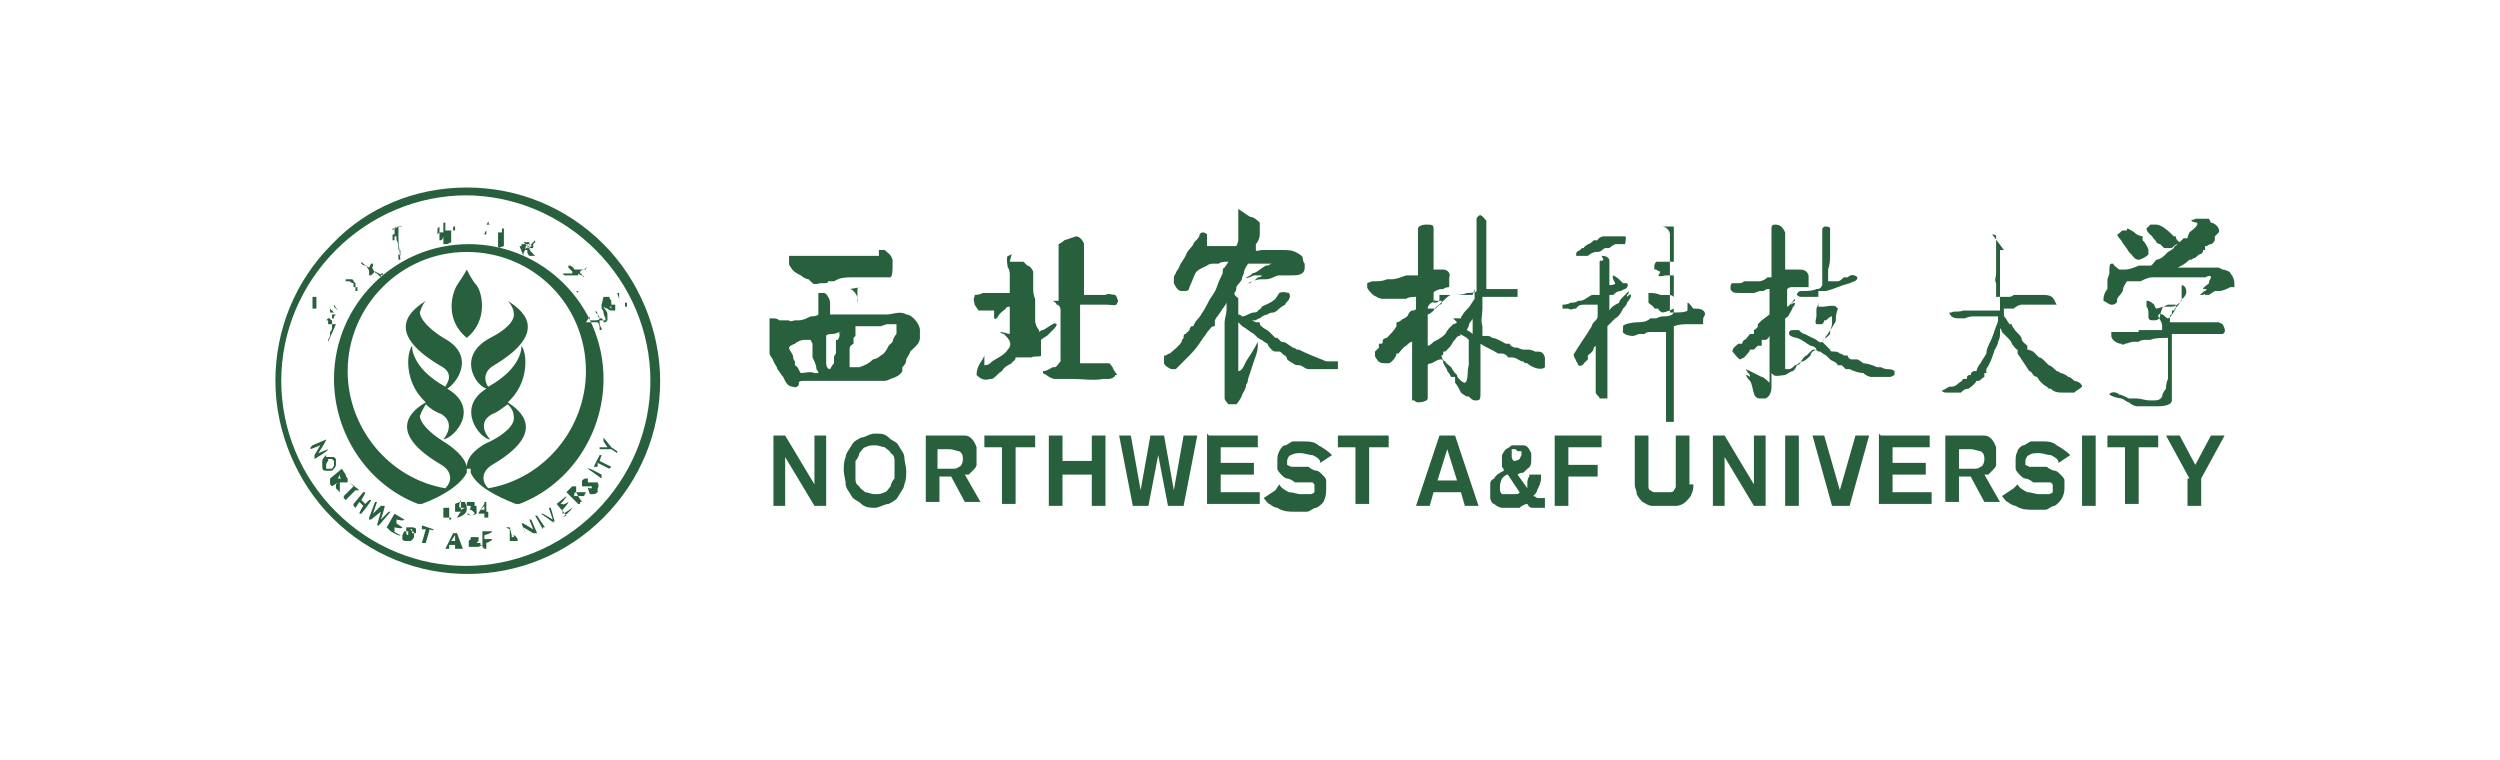<?xml version="1.0" encoding="UTF-8"?>
<svg xmlns="http://www.w3.org/2000/svg" version="1.1" viewBox="0 0 128 38.9">
  <defs>
    <style>
      .cls-1 {
        fill: #28603e;
        fill-rule: evenodd;
      }
    </style>
  </defs>
  <!-- Generator: Adobe Illustrator 28.7.1, SVG Export Plug-In . SVG Version: 1.2.0 Build 142)  -->
  <g>
    <g id="_图层_1" data-name="图层_1">
      <path class="cls-1" d="M18.3,14.9s0,0,0,0c0,0,0,0,0,0,0,0,0,0,0,0,0,0,0,0,0,0,0,0,0,0,0-.1h0s0,0,0,0c0,0,0,0,0,0,0,0,0,0,0,0t0,0s0,0,0,0c0,0,0,0,0,0,0,0,0,0,0-.1,0,0,0,0,0,0,0,0,0,0,0,0,0,0,0,0,0,0,0,0,0,0,0,0,0,0,0,0-.1,0,0,0,0,0,0,0t0,0s0,0,0,0c0,0,0,0,0,0,0,0,0,0,0,0,0,0,0,0-.1,0,0,0,0,0,0,0t0,0s0,0,0,0t0,0s0,0,0,0h0s0,0,0,0c0,0,0,0,0,0,0,0,0,0,0,0,0,0,0,0,0,0t0,0h0s0,0,0,0c0,0,0,0,0,0t0,0s0,0,0,0c0,0,0,0,0,0,0,0,0,0,0-.1h0s0-.1,0-.1c0,0,0,0,0,0h0s0,0,0,0c0,0-.1,0-.2-.1,0,0-.1,0-.2,0,0,0,0,0,0-.1,0,0,0,0,0,0,0,0,0,0,0,0,0,0,.1,0,.2,0,0,0,0,0,.1,0,0,0,.1,0,.1.1,0,0,0,0,.1.1,0,0,0,0,0,0,0,0,0,0,0,0,0,0,0,0,0,0h0s0,0,0,0c0,0,0,0,0,0,0,0,0,0,0,0h0s0,0,0,0c0,0,0,.1,0,.2,0,0,0,0,0,0,0,0,0,0,0,0,0,0,0,0,0,0,0,0,0,0,0,0,0,0,0,0,0,0,0,0,0,0,0,0,0,0,0,0,0,.1,0,0,0,0,0,0,0,0,0,0,0,.1,0,0,0,0,0,0,0,0,0,0,0,0h0ZM24.8,26.1v-.3s0,0,0,0c0,0,0,0,0,0l-.2.3s0,0,0,0c0,0,0,0,0,0h.2s0,0,0,0ZM25,26.2h0s0,0,0,0h0c0,.1,0,.1,0,.1h0v.2s0,0,0,0h-.2s0,0,0,0v-.2h-.3s0,0,0,0c0,0,0,0,0,0,0-.1.2-.3.3-.4v-.2c.1,0,.1,0,.1,0h0s0,0,0,0v.5h0ZM23.9,25.8h0s0,0,0,0c0,0,0,0,0,0,0,0,0,0,0-.1,0,0,.1,0,.2,0,0,0,.1,0,.2,0,0,0,0,0,0,.1,0,0,0,0,0,.1,0,0,0,0,0,0,0,0,0,0,.1,0,0,0,0,0,0,.1,0,0,0,.2,0,.3,0,0-.3.2-.5,0,0,0,0,0,0,0s0,0,0,0c0,0,0,0,0,0,0,0,0,0,.1,0,.1.2.3,0,.3,0,0,0,0-.1-.2-.2,0,0,0,0-.1,0,0,0,0,0,0,0,0,0,0,0,0,0,0,0,.1,0,.1-.2,0,0,0,0,0,0,0,0,0,0-.1,0,0,0,0,0-.1,0,0,0,0,0,0,0,0,0,0,0,0,0ZM23.6,26.1c0,0,0-.5,0-.5s-.2.4,0,.4c0,0,.1,0,.2,0h0ZM23.2,26.5h0s0,0,0,0c0,0,.1,0,.2,0,0,0,.1-.2.2-.3,0,0,0,0-.1,0,0,0-.1,0-.2,0,0,0,0-.1,0-.2,0,0,0-.1,0-.2,0,0,.2-.1.3-.1s.1,0,.2,0c0,0,.1.2.1.3s0,.2-.1.3c-.1.1-.3.2-.4.2,0,0,0,0,0,0,0,0,0,0,0,0ZM23.1,26.5h0s0,0,0,0h-.5s0,0,0,0,0,0,0,0c0,0,.1,0,.1,0,0,0,0,0,0,0v-.5s0,0,0,0c0,0,0,0,0,0,0,0,0,0,0,0,0,0,0,0,0,0,0,0,0,0,0,0,0,0,0,0,0,0h0s0,0,0,0h.3c0-.1,0-.1,0-.1h0s0,0,0,0v.7s0,0,0,0c0,0,0,0,.1,0,0,0,0,0,0,0ZM23.9,12.9h0c-3.4,0-6.1,2.8-6.1,6.1,0,2.9,2.1,5.5,5,6,.4-.4.3-.9-.2-1.2-2.9-1.7-1.5-2.8-.8-3.2-1.1-1-1-2.5-.7-2.9,0,0-.1,1.1,1.7,2.1,0,0,0,0,0,0,.1-.2.5-.7-.3-1.1-3-1.8-1.3-2.9-.7-3.3,0,0-.2.2-.3.6,0,.3.4.8,1.2,1.3,1.7.9.7,2.3.2,2.6,1.7,1,.4,2.5-.2,2.6,0,0,.7-.8-.1-1.3-.3-.1-.6-.3-.8-.5-.1.2-.2.3-.3.6,0,.3.4.8,1.2,1.3.5.3,1.1.8,1.2,1.3,0-.6.7-1.1,1.2-1.3.8-.4,1.3-.9,1.2-1.3,0-.2-.1-.4-.3-.6-.3.2-.5.4-.8.5-.9.5-.1,1.3-.1,1.3-.5,0-1.8-1.6-.2-2.6-.6-.2-1.5-1.7.2-2.6.8-.4,1.3-.9,1.2-1.3,0-.2-.2-.5-.3-.6.6.4,2.3,1.5-.7,3.3-.7.4-.4,1-.3,1.1h0c1.8-1,1.7-2.1,1.7-2.1.3.4.4,1.9-.7,2.9.6.4,2.1,1.5-.8,3.2-.5.3-.6.8-.2,1.2,2.9-.5,5-3.1,5-6,0-3.4-2.7-6.1-6.1-6.1ZM23.9,24s0,0,0,.1c0,0,0,0,0,.1-.3.6-1.2,1.2-2.3,1.6,0,0-.1,0-.2,0-2.6-1-4.3-3.6-4.3-6.4,0-3.8,3.1-6.9,6.9-6.9h0c3.8,0,6.9,3.1,6.9,6.9,0,2.8-1.7,5.4-4.3,6.4,0,0-.1,0-.2,0-1-.4-2-.9-2.3-1.6,0,0,0,0,0-.1,0,0,0,0,0-.1h0ZM23.9,13.8h0c.1.2.3.6.5.8.3.4.6,1.8-.5,2.7h0s0,0,0,0h0c-1.1-.9-.8-2.2-.5-2.7.2-.3.4-.6.5-.8h0s0,0,0,0ZM23.9,10c-2.5,0-4.9,1-6.7,2.8-1.8,1.8-2.8,4.2-2.8,6.7,0,2.5,1,4.9,2.8,6.7,3.7,3.7,9.6,3.7,13.3,0,0,0,0,0,0,0,1.8-1.8,2.8-4.2,2.8-6.7,0-2.5-1-4.9-2.8-6.7-1.8-1.8-4.2-2.8-6.7-2.8h0ZM23.9,9.6c2.6,0,5.1,1,7,2.9,1.8,1.8,2.9,4.4,2.9,7,0,2.6-1,5.1-2.9,7-3.8,3.8-10,3.9-13.9,0,0,0,0,0,0,0-1.8-1.8-2.9-4.4-2.9-7,0-2.6,1-5.1,2.9-7,1.8-1.9,4.3-2.9,6.9-2.9ZM19.2,13.9h0c0,0-.1.1-.2.2,0,0,0,0,0,0,0,0,0,0,0,0t0,0s0,0-.1,0c0,0,0,0,0,0,0,0,0,0,0,0,0,0,0-.1,0-.2,0,0,0-.1-.1-.2,0,0,0,0,0,0,0,0,0,0,0,0h0c0,0,0-.1,0-.1,0,0,0,0,0,0h0c0,0,0,0-.1,0,0,0,0,0,0,0,0,0,0,0,0,0,0,0,0,0,0,0,0,0,0,0,0,0,0,0,0,0,0,0,0,0-.1,0-.2-.1,0,0,0,0,0,0,0,0,0,0,0,0,0,0,0,0,0,0,0,0,0,0,0-.1,0,0,0,0,0,0h0s0,0,0,0c.1.1.2.2.4.3,0,0,0,0,0,0,0,0,0,0,0,0,0,0,0,0,.1-.2,0,0,0,0,0,0,0,0,0,0,.1,0h0c0,0,0,.1,0,.1,0,0,0,0,0,0,0,.1-.1,0,0,.2,0,0,.1.2.2.2,0,0,.1.1.2.2,0,0,0,0,0,0,0,0,0,0,0,0h0c0-.1,0-.2,0-.2,0,0,0,0,0,0,0,0,0,0,.1,0t0,0h0c0,0,0,0,0,.1h0ZM16.2,15.8s0,0,0,0c0,0,0,0-.1,0,0,0-.1,0-.1,0,0,0,0,0,0,0,0,0,0-.1,0-.2t0,0s0,0,0,0c0,0,0,0,0,0,0,0,0,0,0-.1,0,0,0,0,0,0t0,0c0,0,0-.2,0-.2,0,0,0,0,0-.1,0,0,0,0,0,0,0,0,0,0,0,0,0,0,0,0,0,0,0,0,.1,0,.2,0,0,0,0,0,0,0t0,0s0,0,0,0c0,0,0,.1,0,.1,0,0,0,.2,0,.2,0,0,0,0,0,0,0,0,0,0,0,.1h0ZM17.1,16s0,0,0,0c0,0-.2,0-.2,0h0s0,0,0,0c0,0,0-.1,0-.2,0,0,0,0,0,0,0,0,0,0,.1.1,0,0,0,0,0,0,0,0,0,0,0,0,0,0,0,0,0,0h0ZM17.3,15.9s0,0,0,0c0,0-.1-.1-.2-.2,0,0,0,0,0,0,0,0,0,0,0,0,0,0,0-.1,0-.2h0c0-.1,0-.2,0-.1,0,0,0,0,0,0,0,0,0,0,0,0,0,0,0,0,0,0,0,0,0,0,0,0,0,0,0,0,0,.1,0,0,0,0,0,0,0,0,0,0,0,.1,0,0,0,0,0,0,0,0,0,0,0,0,0,0,0,0,0,0h0ZM17.1,16.2s0,0,0,.1t0,0s0,0,0,0c0,0,0,0-.1,0,0,0,0,0,0,0,0,0,0,0,0-.1,0,0,0,0,0-.1,0,0,0,0,0,0,0,0,.2,0,.2,0h0s0,0,0,0c0,0,0,0,0,0ZM17.2,16.6s0,0,0,0c0,0,0,0,0,0,0,0,0,0,0,0,0,0-.1,0-.2,0,0,0,0,0,0,0,0,0-.1,0-.2,0,0,0,0,0,0,0,0,0,0,0,0,0,0,0,0,0-.1,0,0,0,0,0,0,0,0,0,0,0,.1,0,0,0,0,0,0-.1,0,0,0,0,0,0,0,0,0,0,0-.1,0,0,0,0,0,0,0,0,0,0,0,0,0,0,0,0,0,0,0,0,0,0,0,0,0,0,0,0,0,0,0,0,0,0,0,0,0,0,0,0,0,0,0,0,0,0,0,0,0,0,0,0,0,0,0,0,0,0,0,0,0,0,0,0,0,0,0,0,0,0,0,0,0,0-.1,0-.1,0,0,0,0,0,0,0,0,0,0,0,0,0,0,0,0,0,0,0h0s0,0,0,0c0,0,0,0,0,0,0,0,0,0,0,0,0,0,0,0,0,0,0,0,0,0,0,0h0c0,0,0,0,0,0,0,0,0,0,0,0,0,0,0,0,0,0,0,0,0,0,0,0,0,0,0,0,.1-.1,0,0,0,0,0,0h0s.1,0,.1,0c0,0,0,0,0,0,0,0,0,.1.1.1,0,0,0,0,0,.1,0,0,0,0,0,0h0c0,.1,0,.2,0,.2,0,0,0,0,0,0,0,0,0,0,0,.1,0,0,0,.1-.1.2v.2c0,0-.1.2-.1.2q0,0,0,0s0,0,0,.1c0,0,0,0,0,0h0ZM20.1,11.9h0s0,0,0,0c0,0,0-.1,0-.2h.1c0,0,0-.1.1-.1,0,0,0,0,0,0,0,0,0,0-.1.1,0,0,0,0,0,0,0,0,0,0-.1.1ZM20.3,12.4s0,0,0,0h0s0,0,0,0c0,0,0,0,0,0h0s0,0,0,0ZM20.5,12.6s0,0,0,0c0,0,0,0,0,0,0,0,0,0,0,0,0,0,0,0,0,0,0,0,0,0,0,0h0ZM20.4,13s0-.1,0-.1c0,0,0,0,0,0,0,0,0,0,0,0,0,0,0,0,0-.1,0,0,0,0,0,0,0,0,0,0,0,0,0,0,0,0,0,0,0,0,0,0,0,0,0,0,0,0,.1,0,0,0,0,0,0,0,0,0,0,0,0,0,0,0,0,.1,0,.2,0,0,0,0,0,0,0,0,0,0,0,.1,0,0,0,0,0,0ZM20.5,13.3s0,0-.1,0h0c0,0,0-.2,0-.2,0,0,0-.1,0-.2,0,0,0-.1,0-.2,0-.1,0-.3-.1-.4,0,0,0,0,0,0q0,0,0,0s0,0,0,.1c0,0,0,0,0,0,0,0,0,0,0,.1,0,0,0,0,0,0h0c0,.1,0,.2,0,.2,0,0,0,0,0,0,0,0,0,0,0,.1,0,0,0,0,0,0,0,0,0,0,0,0,0,0,0,0,0,0,0,0,0,0,0,0,0,0,0,0,0,0,0,0,0,0,0,0,0,0,0,0,0-.1,0,0,0,0,0,0,0,0,0,0,0,0,0,0,0-.1,0-.2,0,0,0,0,0,0,0,0,0-.1,0-.2,0,0,0-.2,0-.2,0,0,0,0,0,0,0,0,0,0-.1,0,0,0,0,0,0,0,0,0,0,0,0,0,0,0,0,0,0,.1h0c0,.1,0,.1,0,.1,0,0,0,0-.1,0,0,0,0,0,0,0,0,0,0,0,0,0h0c0,0,0-.1,0-.1,0,0,0-.1,0-.2,0,0,0,0,0-.1,0,0,0,0,0,0h0q0,.1,0,.1s0,0,0,0h.1c0,0,0-.1,0-.1,0,0,0-.2,0-.3,0,0,0,0,0-.1,0,0,0,0,0,0,0,0,0,0,0,0,0,0,0,0,0,.1,0,0,0,.1,0,.1.1,0,.2-.2.4-.1,0,0,0,0,0,0,0,0,0,0,0,0,0,0,0,0,0,0,0,0,0,0,0,0,0,0,0,0-.1,0,0,0,0,0,0,0,0,0-.1,0-.1,0h0s0,0,0,0c0,0,0,0,0,0,0,0,0,0,0,0,0,0,0,0,0,0,0,0,0,0,0,0,0,0,0,0,0,0,0,0,0,0,0,0,0,0,0,.1,0,.2,0,0,0,0,0,0,0,0,0,0,0,0,0,0,0,0,0,.1,0,0,0,0,0,0,0,0,0,0,0-.1,0,0,0,0,0,0,0,0,0,0,0,0,0,0,0,0,0-.1,0,0,0,0,0,0,0,0,0,0,0,0,0,0,0,0,0,0,0,0,0,0,0,.1,0,0,0,0,0,.1,0,0,0,0,0,0t0,0s0,0,0,0c0,0,0,0,0,0h.1s0,0,.1,0c0,0,0,0,0,0,0,0,0,0,.1,0,0,0,0,0,0,0,0,0,0,0,0,0h0s0,0,.1,0c0,0,0,0,0,0t0,0s0,0,0,0c0,0,0,0,0,0h0s0,0,.1,0h0s0,0,0,0c0,0,0,0,0,0,0,0,0,0-.1,0,0,0,0,0,0,0,0,0,0,0-.1,0,0,0-.1,0-.1,0,0,0-.1,0-.2,0t0,0s0,0,0,0c0,0,0,0,0,0,0,0,0,0,0,0,0,0,0,0,0,0t0,0c0,0,0,.2,0,.2,0,0,0,0,0,0,0,0,0,0,0,.1,0,0,0,0,0,.1h0s0,0,0,0c0,0,0,0,0,0,0,0,0,0,0,0ZM28.6,13.7h0s0,0,0,0c0,0,0,0,0,0,0,0,0,0,0,0ZM29.6,15s0,0,0,0c0,0,0,0,0,0,0,0,0,0,0,0h0c0-.1,0-.2,0-.3,0,0,0,0,0,0,0,0,0,0,0,0,0,0,0,0,0,0h0c0,0,0-.1,0-.2,0,0,0-.1,0-.2,0,0,0,0,0-.1h0c0,0,0,0,0-.1,0,0,0,0,0,0,0,0-.1,0-.2,0,0,0-.1,0-.2,0h0s0,0,0,0h-.1s0,0,0,0c0,0,0,0,0,0,0,0-.1,0-.2,0,0,0,0,0,0,0,0,0,0,0-.1-.1,0,0,0,0,0,0,0,0,0,0,0,0h0s0,0,0,0c0,0,0,0,0,0,0,0,.1,0,.2,0,0,0,0,0,0,0,0,0,0,0,0,0,0,0,0,0,0,0h0s0,0,0,0c0,0,.1,0,.1,0,0,0,0,0,0,0,0,0,.2,0,.2,0,0,0,0,0,0-.1,0,0,0,0,0,0,0,0-.1-.1-.2-.2,0,0,0-.1,0-.1,0,0,0,0,.1,0,0,0,.2.1.2.2,0,0,0,0,.1,0,0,0,0,0,0,0,0,0,.1,0,.2,0,0,0,0,0,.1,0h.2c0-.1,0-.1,0-.1,0,0,0,0,0,0,0,0,.1,0,.1,0,0,0,0,0,0,0,0,0,0,0,0,0,0,0,0,0,0,0,0,0,0,0,0,0,0,0-.1,0-.2.1,0,0,0,0,0,0,0,0-.1,0-.2.1,0,0,0,0,0,0h0q0,0,0,.1s.1,0,.1.1c0,0,0,0,0,0,0,0,.1,0,.1.1,0,0,0,0,0,0,0,0,0,0-.1-.1,0,0,0,0,0,0,0,0-.1,0-.2-.1,0,0,0,0,0,0h0s0,0,0,0c0,0,0,0,0,0,0,0,0,0,0,0,0,0,0,0,0,0t0,0c0,0,0,.1,0,.2h0c0,.1,0,.2,0,.2,0,0,0,0,0,.1,0,0,0,0,0,0,0,0,0,0,0,0,0,0,0,.2,0,.2t0,0s0,0,0,0h0c0,0,0,.1,0,.2,0,0,0,0,0,0,0,0,0,0,0,0,0,0,0,0-.1,0h0ZM22.4,11.5s0,0,0,0c0,0,0,0,0,0t0,0s0,0,0,0c0,0,0,0,0,0t0,0s0,0,0,0ZM22.8,11.7c0,0,0,0,0,0,0,0,0,0,0,0,0,0,0,0,0,0,0,0,0,0,0,0,0,0,0,0,0,0,0,0,0,0,0,0,0,0,0,0,0,0ZM22.4,12s0,0,0,0c0,0,0-.2,0-.3,0,0,0,0,0,0,0,0,0,0,.1-.1,0,0,0,0,0,0h0s0,0,0,0c0,0,0,0,0,0,0,0,0,0,0,0h0s0,0,0,0c0,0,0,0,0,0h0c0,0,0,.1,0,.2,0,0,0,0,0,.1,0,0,0,0,0,0h0s0,0,0,0c0,0,0,0,0,0,0,0,0,0,0,0,0,0,0,0,0,0ZM22.8,12.3s0,0,0,0c0,0,0,0,0,0,0,0,0,0,0,0,0,0,0,0,0,0,0,0,0,0,0,0,0,0,0,0,0,0,0,0,0,0,0,0h0c0-.1,0-.2,0-.2,0,0,0,0,0,0,0,0,0,.1,0,.2,0,0,0,0,0,0,0,0,0,.2,0,.2,0,0,0,0,0,0h0ZM22.9,12.5c0,0-.1,0-.2,0,0,0,0,0,0,0h0c0,0,0,0,0,0,0,0,0,0,0,0,0,0,0,0,0,0h0s0,0,0,0c0,0,0,0,0,0,0,0,0,0,0,0,0,0,0,0,0,0,0,0,0,0,0,0,0,0,0,0,0,0t0,0s0,0,0,0c0,0,0,0,0,0,0,0,0,0,0,0,0,0,0,0,0,0,0,0,0,0,0,0,0,0,0,0,0,0,0,0,0,0,0-.1,0,0,0,0,0,0,0,0,0,0,0,0,0,0,0,0,0,0,0,0,0,0,0,0,0-.1,0-.2,0-.3,0,0,0,0,0,0,0,0,0,.1-.1.2h0s0,0,0,0c0,0,0,0,0,0,0,0,0,0-.1,0,0,0,0,0,0,0,0,0,0,0,0,0,0,0,0,0,0-.1,0,0,0,0,0-.1,0,0,0,0,0,0,0,0,0,0,0,0,0,0,0,0,0,0,0,0,0,0,0,0,0,0,0,0,0,0,0,0,0-.1,0-.2,0,0,0,0,0,0,0,0,0,0,0,0,0,0-.1,0-.2,0,0,0,0,0,0,0t0,0h0s0,0,0,0c0,0,0,0,0,0,0,0,0,0,.1,0,0,0,.1,0,.2,0,0,0,0,0,.1,0h0s0,0,0,0c0-.1,0-.2,0-.4,0,0,0,0,0-.1,0,0,0,0,.1,0h0c0,0,0,.1,0,.1h0c0,0,0,.1,0,.2t0,.1s0,0,0,0c0,0,.1,0,.2,0,0,0,0,0,0,0,0,0,0,0,0,0t0,0s-.1,0-.1,0c0,0,0,0,0,0,0,0,0,0,0,0,0,0,0,0,0,0h0c0,0,.2,0,.2,0,0,0,0,0,.1,0,0,0,0,0,0,0,0,0,0,0,0-.1v-.2c0,0,0-.1,0-.2,0,0,0,0,0,0,0,0,0-.1,0-.2,0,0,0,0,0,0,0,0,0,0,0,0,0,0,0,0,0,0,0,0,0,.1,0,.2,0,0,0,.2,0,.2t0,0s0,0,0,.1c0,0,0,0,0,0,0,0,0,0,0,0h0s0,0,.1,0c0,0,0,0,.1,0,0,0,0,0,.1,0,0,0,0,0,0,0h0s0,0,0,0c0,0,0,0,0,0q0,0-.2,0s0,0,0,0c0,0,0,0,0,0,0,0,0,0,0,.1,0,0,0,0,0,0,0,0,0,0,0,0,0,0,0,0,0,.1,0,0,.1,0,.1,0,0,0,0,0,0,0,0,0,0,0,.1,0,0,0,0,0,0,0,0,0,0,0,.1,0,0,0,0,0,0,0,0,0,0,0,.1,0,0,0,0,0,0,0,0,0,0,0,0,0h0s0,0-.1,0c0,0,0,0-.1,0,0,0-.1,0-.2,0,0,0-.1,0-.2,0,0,0,0,0,0,0,0,0,0,.2,0,.3,0,0,0,.1,0,.2,0,0,0,0,0,.1t0,0s0,0,0,0h0ZM27.1,12.7s0,0,0,0h0c0-.1,0-.2,0-.2,0,0,0,0,0-.1t0,0s0,0,0,0c0,0,0,0,0,0,0,0,0,0,0,0,0,0,0,0,0,0,0,0,0,0,0,0,0,0,0,0-.1,0,0,0,0,0,0,0,0,0-.1,0-.2,0ZM26.8,13.1s0,0,0,0c0,0,0,0,0,0,0,0,0,0,0-.1,0,0,0,0,0,0,0,0,0,0,0,0h0s0,0,0,0h0s0,0,0,0c0,0,0,0,0,0,0,0,0,0,0,0,0,0,0-.1.1-.2h0s0,0,0,0c0,0-.2,0-.2,0,0,0,0,0,0,0,0,0,0,0-.1,0,0,0,0,0,0,0,0,0,0,0,0,0,0,0,0,0,0,0,0,0,0,0,.1,0,0,0,0,0,.1,0,0,0,0,0,.1,0,0,0,0,0,0,0,0,0,0,0,0,0,0,0,0,0,0-.1,0,0,0-.1.1-.2,0,0,0,0,0,0,0,0-.1,0-.2,0,0,0,0,0,0,0h0c0,0,0,0,0,0,0,0,0,0,0,0,0,0,0,0,0,0,.1,0,.2,0,.4,0,0,0,0,0,0,0,0,0,0,0,0,0,0,0,0-.1,0-.2h0s0-.2,0-.2c0,0,0,0,0,0,0,0,0,0,0,0,0,0,0,0,0,.1,0,0,0,0,0,.1,0,0,0,0,0,.1,0,0,0,.1,0,.2,0,0,0,0,0,0,0,0,0,0,.1,0,0,0,0,0,0,.1,0,0,0,0-.1,0,0,0-.1,0-.2,0,0,0,0,0,0,.1t0,0s0,0,.1,0c0,0,0,0,0,0,0,0,0,0,0,0,0,0,0,0,0,0,0,0,0,0,0,0,0,0,0,0,0,0,0,0,0,0,0,0,0,0-.2,0-.2,0,0,0,0,0,0,0,0,0,0,0,0,0,0,0,0,0,0,0,0,0,0,0,0,.1,0,0,0,0,0,0,0,0,0,0,0,0,0,0,0,0,0,0t0,0s0,0,.1,0c0,0,0,0,0,0,0,0,0,0,0,0h0s-.1,0-.1,0c0,0,0,0,0,0,0,0,0,0,0,0,0,0,0,0,0,0h0q0,0,0-.1h0c0-.1.1-.1,0-.1,0,0,0,0,0,0,0,0,0,0,0,0,0,0,0,0,0,0,0,0,0,0,.1,0,0,0,0,0,0,0,0,0,0,0,0,0,0,0,.1-.2.2-.2,0,0,0,0,0,0,0,0,.1-.1.2-.2,0,0,0,0,0,0,0,0,0,0,0,0,0,0,0,0,0,0,0,0,0,0,0,.1,0,0,0,0,0,0,0,0,0,0-.1.1,0,0,0,0,0,.1,0,0,0,0,0,0,0,0,0,0,0,0,0,0,0,0,0,0,0,0,0,0,0,0,0,0,.1,0,.2,0,0,0,0,0,0,0,0,0,0,0,0,0,0,0,0,0,0,0,0,0,0,0-.1,0,0,0-.1,0-.2,0,0,0,0,0-.1.1,0,0,0,0,0,0,0,0,0,0,0,0,0,0,.1,0,.1,0,0,0,0,0,0,0t0,0s0,0-.1,0c0,0,0,0,0,0,0,0,0,0,0,0,0,0,0,0,0,0,0,0,0,0,0,0,0,0,0,0,0,0,0,0,0,0,0,0,0,0,0,0,0,0,0,0,0,.1.1.2,0,0,0,0,0,0,0,0,0,0,.1.1,0,0,0,0,0,0,0,0,0,0,0,0t0,0s0,0,.1.1c0,0,0,0,0,0,0,0,0,0-.1,0h0s0,0,0,0c0,0,0,0,0,0,0,0,0,0,0,0,0,0,0,0-.1,0t0,0c0,0-.1,0-.1,0,0,0-.1-.1-.1-.2,0,0,0-.1,0-.2,0,0,0-.1,0-.2,0,0,0,0,0,0,0,0,0,0,0,0,0,0-.1,0-.2,0h0c0,0,0,0-.1,0,0,0,0,0,0,0,0,0,0,0,0,.1,0,0,0,0-.1,0h0ZM24.8,10.7s0,0,0,0c0,0,0,0,0,0,0,0,0,0,0,0,0,0,0,0,0,0,0,0,0,0,0,0,0,0,0,0,0,0,0,0,0,0,0,0h0s0,0,0,0h.1s0,0,0,0h0s0,0,0,0c0,0,0,0,0,0,0,0,0,0,0,0,0,0-.1,0-.2,0,0,0,0,0,0,0ZM24.9,12.4c0,0,0,0,0,0,0,0,0,0,0,0,0,0,0,0,0,0,0,0,0,0,0-.1,0,0,0,0,0-.1,0,0,0,0,0,0h0c0-.2,0-.2,0-.2,0,0,0,0-.1,0,0,0,0,0,0,0,0,0,0,0,0,0,0,0,0,0,0,0,0,0,0,0,0,0t0,0s0-.1.1-.2c0,0,0,0,0,0,0,0,0,0,0,0,0,0,0,0,0,0,0,0,0,0,0,0t0,0s0-.1,0-.1c0,0,0,0,0,0,0,0-.2,0-.3,0,0,0,0,0,0,0,0,0,0,0,0,0,0,0,0,0,0,0,0,0,.2,0,.3,0,0,0,0,0,0,0,0,0,0,0,0,0,0,0,0-.1,0-.1,0,0,0-.1,0-.2,0,0,0,0,0,0,0,0,0,0,0,0,0,0,0,0,0,0,0,0,0,0,0,0,0,0,0,0,0,0,0,0,0,0,0,0,0,0,0,0,0,0,0,0,0,0,0,0,0,0,0,0,0,0,0,0,0,0,0,0h0s0,0,0,0c0,0,0,0,0,0,0,0,0,0,0,0,0,0,0,0,0,0,0,0,0,0,0,0,0,0,0,0,0,0h0c0,0,0,0,0,.1t0,0s0,0,0,0c0,0,0,0,0,0,0,0,0,0,0,0,0,0,0,0,0,0,0,0,0,0,0,0h0s0,0,0,0c0,0,0,0,0,0,0,0,0,0,0,0t0,0h0c0,0,0,0,0,0,0,0,.1,0,.2,0,0,0,0,0,0,0,0,0,0,0,0,0,0,0,0,0,0,0,0,0,0,0,0,0,0,0,0,0,0,0t0,0c0,0-.1,0-.1-.2,0,0,0,0,0,0h0c0,0,0,.1-.1.2,0,0,0,0,0,0,0,0,0,0,0,0,0,0,0,0,0,0,0,0,0,0,0,0,0,0,0,0,0,0,0,0,0,0,0,.1,0,0,0,0,0,0,0,0,0,0,0,0,0,0,0,.1,0,.2,0,0,0,0,0,.1,0,0,0,0,0,0,0,0,0,0,0,0,0,0,0,0,0,0h0ZM25.5,12.7s0,0,0,0t0,0c0,0,0-.2,0-.3,0,0,0,0,0,0,0,0,0-.2,0-.3,0,0,0,0,0,0,0,0,0-.1,0-.2,0,0,0,0,0,0,0,0,0,0,0,0,0,0,0,0,0,0h0s0,0-.1,0c0,0,0,0,0,0,0,0,0,0,0,0,0,0,0,0,0,0,0,0,0,0,0,0q0,0,0,0s0,0,.1,0c0,0,.1,0,.2,0,0,0,0,0,0,0,0,0,0-.1,0-.2,0,0,0,0,0,0,0,0,0,0,0,0,0,0,0,0-.1,0,0,0,0,0,0,0,0,0,0,0,0,0,0,0,0,0,0,0,0,0,0,0,0,0,0,0,.1,0,.2,0,0,0,0,0,0,0,0,0,0,0,0,0,0,0,0-.2,0-.3,0,0,0,0,0,0,0,0,0,0,0,0,0,0,0,0,0,0,0,0,0,0,0,.1,0,0,0,0,0,.2,0,0,0,0,0,0,0,0,0,0,0,0,0,0,0,0,0,.1,0,0,0,0,0,0,0,0,0,.1,0,.2,0,0,0,.1,0,0h0s.1,0,.1,0c0,0,0,0,0,0h0s0,0,0,0h0s0,0,0,0c0,0,0,0,0,0h0s0,0,0,0c0,0,0,0,0,0,0,0,0,0,0,0h0s0,0,0,0c0,0,0,0-.1,0,0,0,0,0,0,0,0,0,0,0,0,.1,0,0,0,0,0,0,0,0,0,.2,0,.2,0,0,0,0,0,0,0,0,0,0,0,0,0,0,0,0,0,0h0c0,0,0,.1,0,.1,0,0,0,.1,0,.2,0,0,0,0,0,0ZM32,15.7h0c0,0,0-.1,0-.1,0,0,0,0,0-.1,0,0,0,0,0,0,0,0,0,0,.1,0,0,0,0,.1,0,.2,0,0,0,0,0,0,0,0,0,0,0,0,0,0,0,0,0,0,0,0,0,0,0,0,0,0,0,0,0,0,0,0,0,0,0,0h0ZM31.7,15.3c0,0,0-.1,0-.2h0c0,0,0-.1,0-.2,0,0,0,0,0,0,0,0,0,0,0,0,0,0,0,0,0,.1,0,0,0,0,0,0h0s0,0,0,0c0,0,0,0,0,0t0,0s0,0-.1,0c0,0,0,0,0,0,0,0,0,0,0,0ZM31.2,15.7h0q0,0,0,0s0,0,0,0c0,0,0,0,.1,0,0,0,0,0,0,.1,0,0,0,0,0,0,0,0,0,0,0,0,0,0,0,0,0,0h0s0,0,0,0h0ZM30.9,15.2s0,0,0,0c0,0,0,0,0,0,0,0,0,0,0,0,0,0,0,0,0,0,0,0,.1,0,.1,0t0,0c0,0,.1,0,.2,0h0s0,0,0,0c0,0,0,0,0,0,0,0,0,.1.1.2,0,0,0,.1,0,.2,0,0,0,0,.1,0,0,0,0,0,0,0h0s0,0,0,0c0,0,0,0,0,0,0,0,0,0,0,0,0,0,0,0,0,0,0,0,0,0,0,0h0s0,0,.1,0c0,0,0,0,0,0h0s0,0,0,0h0s0,0,0,0c0,0,0,0,0,.1h0c0,.1,0,.2,0,.2t0,0c0,0-.1,0-.2,0t0,0c0,0-.1,0-.2-.1,0,0-.1,0-.2-.1,0,0,0,0,0,0,0,0,0,0,0,0,0,0,0,0,0,0h0c0,.1.2.2.2.4,0,0,0,.1,0,.2,0,0,0,0,0,.1,0,0,0,0,0,0,0,0,0,0-.1.1,0,0,0,0,0,0,0,0,0,0-.1,0,0,0,0,0,0-.1,0,0,0,0,0,0,0,0,0,0,0,0,0,0,0,0,0,0,0,0,0,0,.1,0,0,0,0,0,0,0h0c0,0,0,0,0,0,0,0,0,0,0-.1,0,0-.1-.2-.1-.3,0,0,0,0,0,0,0,0,0-.1-.1-.2,0,0,0-.1,0-.2,0,0,0,0,0,0,0,0,0,0,0,0,0,0,0,0,0,0,0,0,0,0,0,0,0,0,0,0,0,0,0,0,0,0,0,0t0,0ZM30.2,16.2s0,0,0,0c0,0,0,0,0,0,0,0,0,0,0,0,0,0,0-.1,0-.2,0,0,0,0,0-.1,0,0,0,0,0,0,0,0,0,0,0,.1,0,0,0,0,0,.1,0,0,0,.1,0,.2,0,0,0,0,0,.1,0,0,0,0,.1,0,0,0,0,0,.1,0,0,0,0,0,.1,0t0,0s0,0,0,0c0,0,.2,0,.2-.1,0,0,0,0,0,0,0,0,0-.1-.1-.2,0,0,0-.1-.1-.2t0,0s0,0,0,0c0,0,0,0,0,0,0,0,0,0,0,0,0,0,0,0,0,0,0,0,0,0,0,.1,0,0,0,0,0,0,0,0,0,0,.1.1,0,0,0,.1.1.2,0,0,0,0,0,0,0,0,0,0,0,0,0,0,0,0,0,0,0,0,0,0,0,0,0,0,0,0,0,0,0,0,0,0,0,0,0,0,0,0,.1,0,0,0,0,0,0,0,0,0,0,0,0,0,0,0,0,0,0,0,0,0,0,0,0,0t0,0h0c0,0,0,0,.1.1,0,0,0,0,0,0t0,0c0,0-.1,0-.2,0,0,0,0,0,0,0,0,0,0,0,0,0,0,0,0,0,0,0,0,0,0,0,0,0,0,0,0,0,0,.1,0,0,0,.2.1.3,0,0,0,0,0,.1,0,0,0,0,0,0,0,0,0,0-.1,0h0s0,0,0,0c0,0,0-.1,0-.1,0,0,0,0,0,0,0-.1,0-.2-.1-.3h0s0,0-.1,0c0,0,0,0,0,0h0c0,0-.1,0-.2,0,0,0-.1,0-.2,0h0s0,0,0,0c0,0,0,0,0,0,0,0,0,0-.1,0,0,0,0,0,0,0h0ZM31.6,23.2l-.3-.2h-.6c0,0,0-.1,0-.1h.4s-.2-.3-.2-.3v-.2c0,0,.4.5.4.5l.3.2s0,.1,0,.1ZM31.2,24l-.6-.3v.2c-.1,0-.2,0-.2,0l.3-.6h.1c0,0-.1.3-.1.3l.6.3h0ZM30.8,24.5l-.7-.5h0c0-.1.7.3.7.3h0ZM30.1,25h0c0-.1,0,0,.1,0,0,0,0,0,.1,0,0,0,0,0,0-.1,0,0,0,0,0,0,0,0,0,0,0,0,0,0,0,0,0,0,0,0,0,0-.1,0,0,0-.1,0-.2,0,0,0-.1,0-.2,0,0,0,0,0,0-.1,0,0,0,0,0-.1,0,0,0,0,0-.1,0,0,.1-.1.2-.1s.1,0,.2,0h-.1c0,.1,0,0,0,.1,0,0,0,0,0,0,0,0,0,0,0,.1,0,0,0,0,0,0,0,0,0,0,0,0,0,0,0,0,.1,0,0,0,.1,0,.2,0,0,0,0,0,.1,0,0,0,0,0,.1,0,0,0,.1.2,0,.3,0,0,0,.1,0,.2,0,0-.1.1-.2.1,0,0-.2,0-.2,0ZM29.4,25.4h0c0-.1,0-.2.1-.2,0,0,0,0,0,0,0,0,0,0,0,0,0,0,0,0,0,0,0,0,0,0,0,0,0,0,0,0,0,0h0c0,0,.1.2.1.2h0ZM29.6,25.8l-.6-.6.2-.2s0,0,.1-.1c0,0,0,0,.1,0,0,0,0,0,.1,0,0,0,0,0,0,.1,0,0,0,.1,0,.2,0,0,0,0,.1,0,0,0,.1,0,.2,0h.2s-.1.2-.1.2h-.2c0,0,0,0-.1,0,0,0,0,0,0,0,0,0,0,0,0,0h0s.2.3.2.3h-.1q0,.1,0,.1ZM29,26.4l-.5-.6.5-.4h0c0,.1-.3.4-.3.4h.1c0,.1.3-.1.3-.1h0c0,.1-.3.4-.3.4v.2c.1,0,.5-.3.5-.3h0c0,.1-.5.5-.5.5ZM28.4,26.8l-.7-.5h.1c0,0,.5.3.5.3l-.2-.6h.1c0,0,.2.7.2.7,0,0-.1,0-.1,0ZM27.8,27.1l-.4-.7h.1c0,0,.4.6.4.6h-.1c0,0,0,0,0,0ZM27,27.5l-.3-.7h.1c0,0,.5.3.5.3l-.2-.5h.1c0,0,.3.7.3.7h-.2c0,0-.5-.3-.5-.3l.2.5s-.1,0-.1,0ZM25.9,27h.2s.1.4.1.4c0,0,0,.1,0,.1,0,0,0,0,0,0,0,0,0,0,.1,0,0,0,0,0,0,0,0,0,0,0,0,0,0,0,0,0,0-.1v-.4c-.1,0,0,0,0,0v.4c.1,0,.2.2.2.2,0,0,0,0,0,.1,0,0,0,0,0,0,0,0,0,0-.1,0,0,0-.1,0-.2,0,0,0,0,0-.1,0,0,0,0,0,0,0,0,0,0-.1,0-.2v-.4ZM24.7,28v-.8c0,0,.5,0,.5,0h0c0,.1-.4.2-.4.2v.2s.4,0,.4,0h0c0,.1-.3.2-.3.2v.3s-.1,0-.1,0ZM24,27.7s0,0,0,0c0,0,0,0,0,0,0,0,0,0,0,0,0,0,0,0,0,0,0,0,0,0,0,0,0,0,0,0,0,0l-.2-.2h0ZM24,27.5h0c0,0,0,0,0-.1,0,0,0,0,0,0,0,0,0,0,0,0,0,0,0,0,0,0,0,0,0,0,0,0,0,0,0,0,0,0h0s0,0,0,0ZM24.5,28h0c0,0,0,0-.1,0,0,0,0,0-.1,0,0,0,0,0-.1,0-.1,0-.2,0-.2,0,0,0,0-.2,0-.3,0,0,0,0,.1-.1,0,0,0,0,0,0,0,0,0,0,0,0,0,0,0,0,0-.1,0,0,.1,0,.2,0,0,0,.1,0,.2,0,0,0,0,.2,0,.2,0,0,0,0-.1.1h.1c0,.1,0,0,0,0h.1c0,0,0,.1,0,.1,0,0,0,0,0,0,0,0,0,0,.1,0h0ZM23.3,27.7v-.3c0,0-.2.3-.2.3h.2s0,0,0,0ZM23.5,28.1h-.2s0-.2,0-.2h-.3s0,.2,0,.2h-.2s.4-.8.4-.8h.2s.3.8.3.8ZM21.6,27.8l.2-.7h-.2c0,0,0-.2,0-.2l.6.2h0c0,.1-.2,0-.2,0l-.2.7h-.2s0,0,0,0ZM20.7,27.2h.2c0,0,0,.1,0,.2,0,0,0,0,0,0,0,0,0,0,.1,0,0,0,0,0,0,0,0,0,0,0,0,0,0,0,0,0,0,0,0,0,0,0-.1,0,0,0-.1,0-.1-.1,0,0,0-.2,0-.3,0,0,0,0,.1,0,0,0,.1,0,.2,0,0,0,.2,0,.2.1,0,0,0,.1,0,.2h-.2c0,0,0-.1,0-.2s0,0,0,0c0,0,0,0-.1,0,0,0,0,0,0,0,0,0,0,0,0,0,0,0,0,0,.1.1,0,0,.1,0,.1.1,0,0,0,0,0,.1,0,0,0,0,0,.1,0,0-.1.2-.2.2,0,0-.1,0-.2,0,0,0-.2,0-.2-.1,0,0,0-.2,0-.2ZM19.8,27l.4-.7.5.3h0c0,.1-.4,0-.4,0v.2c0,0,.3.2.3.2h0c0,.1-.4,0-.4,0v.2c-.1,0,.3.2.3.2h0c0,.1-.5-.2-.5-.2h0ZM18.9,26.5l.3-.8h.1c0,0-.2.6-.2.6l.4-.4h.2c0,.1-.2.7-.2.7l.4-.4h.1c0,0-.6.7-.6.7h-.1c0,0,.2-.7.2-.7l-.5.4h-.1ZM18.1,25.8l.5-.6h.1c0,.1-.2.4-.2.4l.2.2.2-.2h.1c0,.1-.5.7-.5.7h-.1c0-.1.2-.4.2-.4l-.2-.2-.2.3s-.1-.1-.1-.1ZM17.6,25.4l.5-.5-.2-.2h0c0,0,.5.4.5.4h0c0,0-.2,0-.2,0l-.5.5s-.1-.1-.1-.1ZM17.4,24.3h0c0,.1,0,.2.1.2,0,0,0,0,0,0,0,0,0,0,0,0,0,0,0,0,0,0,0,0,0,0,0,0,0,0,0,0,0,0h0c0,0-.2,0-.2,0h0ZM16.9,24.5l.6-.5.2.3s0,.1.1.2c0,0,0,0,0,.1,0,0,0,0,0,.1,0,0,0,0-.2,0,0,0-.1,0-.2,0,0,0,0,0,0,.1,0,0,0,.1,0,.2v.2c0,0-.2-.2-.2-.2v-.2c0,0,0,0,.1-.1,0,0,0,0,0,0,0,0,0,0,0,0h0s-.3.2-.3.2c0,0-.1-.1-.1-.1ZM16.8,23.6c0,0-.1.1-.1.2,0,0,0,.1,0,.2,0,0,0,0,.1,0,0,0,.1,0,.2,0,0,0,.1-.1.1-.2,0,0,0-.1,0-.2,0,0,0,0-.1-.1,0,0-.1,0-.2,0h0ZM16.7,23.4c0,0,.1,0,.2,0,0,0,0,0,.1,0,0,0,0,0,.1,0,0,0,0,0,.1.1,0,0,0,.2,0,.3,0,.1-.1.2-.2.3,0,0-.2,0-.3,0-.1,0-.2,0-.2-.2,0,0,0-.2,0-.3,0-.1.1-.2.2-.3ZM16,22.8l.7-.3h0c0,.1-.4.7-.4.7l.5-.2h0c0,.1-.7.5-.7.5v-.2c0,0,.3-.5.3-.5l-.5.2s0-.1,0-.1ZM39.6,22.3h.6l1.5,2.5h0v-2.5h.6v3.6h-.6l-1.5-2.5h0v2.5h-.6v-3.6ZM44.8,22.2c.3,0,.5,0,.7.2s.4.2.5.4.3.4.3.6c0,.2.1.5.1.7s0,.5-.1.7c0,.2-.2.4-.3.6-.1.2-.3.3-.5.4-.2,0-.5.2-.7.2s-.5,0-.7-.2-.4-.2-.5-.4c-.1-.2-.3-.4-.3-.6,0-.2-.1-.5-.1-.7,0-.2,0-.5.1-.7,0-.2.2-.4.3-.6.1-.2.3-.3.5-.4.2,0,.4-.2.7-.2ZM44.8,22.8c-.2,0-.3,0-.5.1-.1,0-.2.2-.3.3,0,.1-.1.3-.2.4,0,.3,0,.6,0,.9,0,.1,0,.3.2.4,0,.1.2.2.3.3.1,0,.3.1.5.1.2,0,.3,0,.5-.1.1,0,.2-.2.3-.3,0-.1.1-.3.2-.4,0-.3,0-.6,0-.9,0-.1,0-.3-.2-.4,0-.1-.2-.2-.3-.3-.1,0-.3-.1-.5-.1ZM48,24h.7c.2,0,.3,0,.4-.1.1,0,.2-.2.2-.4,0-.1,0-.3-.2-.4-.1,0-.3-.1-.5-.1h-.6v1.1h0ZM47.4,22.3h1.5c.2,0,.4,0,.5,0,.3,0,.5.3.6.6,0,.1,0,.3,0,.4s0,.4,0,.5c0,.1-.1.2-.2.3,0,0-.1.1-.2.2,0,0-.1,0-.2,0l.8,1.4h-.8l-.7-1.3h-.6v1.3h-.7v-3.6h0ZM51.4,22.9h-1v-.6h2.6v.6h-1v2.9h-.7v-2.9h0ZM53.7,22.3h.7v1.3h1.5v-1.3h.7v3.6h-.7v-1.6h-1.5v1.6h-.7v-3.6h0ZM57.2,22.3h.7l.5,2.8h0l.5-2.8h.7l.5,2.8h0l.5-2.8h.7l-.7,3.6h-.8l-.5-2.6h0l-.5,2.6h-.8s-.7-3.6-.7-3.6ZM61.9,22.3h2.5v.6h-1.9v.8h1.7v.6h-1.7v.9h2v.6h-2.7v-3.6h0ZM65.5,24.8c.1.2.3.3.5.4.2,0,.4.1.6.1s.2,0,.3,0c0,0,.2,0,.2,0,0,0,.1,0,.2-.1,0,0,0-.1,0-.2,0,0,0-.1,0-.2,0,0,0,0-.1-.1,0,0-.2,0-.2,0-.1,0-.2,0-.3,0h-.4c-.1-.1-.3-.2-.4-.2-.1,0-.2-.1-.3-.2,0,0-.2-.2-.2-.3,0-.1,0-.3,0-.4,0-.2,0-.3.1-.5s.2-.3.3-.3c.1,0,.3-.2.4-.2s.3,0,.5,0c.3,0,.6,0,.8.2.2.1.5.3.7.5l-.6.4c0-.2-.2-.3-.4-.4-.2,0-.4-.1-.6-.1-.2,0-.3,0-.5.1-.1,0-.2.2-.2.3s0,.1,0,.2c0,0,0,0,.2.1,0,0,.1,0,.2,0,0,0,.2,0,.3,0h.4c.1.1.3.2.4.2.1,0,.2.1.3.2s.2.2.2.3c0,.1,0,.3,0,.4,0,.2,0,.4-.1.6,0,.1-.2.3-.4.4-.2,0-.3.2-.5.2-.2,0-.4,0-.6,0-.3,0-.6,0-.9-.2-.1,0-.3-.1-.4-.2-.1,0-.2-.2-.3-.3l.6-.4h0ZM69.5,22.9h-1v-.6h2.6v.6h-1v2.9h-.7v-2.9h0ZM73.7,22.3h.8l1.2,3.6h-.7l-.2-.7h-1.4l-.2.7h-.7l1.2-3.6h0ZM74.1,23h0l-.5,1.6h1l-.5-1.6h0ZM77.6,23c0,0-.2,0-.2,0,0,0,0,.1,0,.2,0,0,0,.2,0,.2,0,0,0,.1.1.2,0,0,.2,0,.3-.1,0,0,.1-.2.1-.2,0,0,0-.2,0-.2,0,0-.1,0-.2,0h0ZM77.2,24.3c-.1,0-.2.1-.3.2,0,0-.1.2-.1.4,0,0,0,.2,0,.2s0,.1.1.2c0,0,.1,0,.2,0,.2,0,.3,0,.5,0,0,0,.2,0,.2-.1,0,0-.6-.9-.6-.9ZM78.2,24.8s0,0,0-.1c0,0,0-.2.1-.3,0,0,0,0,0-.1h.6c0,0,0,.1,0,.2,0,.2-.1.4-.2.6,0,.1-.1.2-.2.3,0,0,.1,0,.2.1,0,0,0,0,.2,0,0,0,.1,0,.2,0v.5c0,0-.2,0-.3,0s-.2,0-.3,0c-.1,0-.2,0-.3-.2-.1,0-.3.1-.4.2-.2,0-.3,0-.5,0-.2,0-.3,0-.4,0-.1,0-.3-.1-.4-.2-.1,0-.2-.2-.2-.3,0-.1,0-.3,0-.4,0-.1,0-.2,0-.3s0-.2.2-.3c.1-.2.3-.3.5-.4,0,0,0-.1-.1-.2,0-.2,0-.4,0-.6,0,0,.1-.2.2-.3,0,0,.2-.1.3-.2.1,0,.2,0,.3,0,.1,0,.2,0,.3,0,.2,0,.3.2.4.4,0,0,0,.2,0,.3,0,.2,0,.4-.2.5,0,0-.1.1-.2.2,0,0-.2,0-.3.1l.5.7h0ZM79.7,22.3h2.3v.6h-1.7v.9h1.5v.6h-1.5v1.5h-.7v-3.6h0ZM86.7,24.8c0,.2,0,.3-.1.5,0,.1-.2.3-.3.4-.1.1-.3.2-.5.2-.2,0-.4,0-.6,0-.2,0-.4,0-.6,0-.2,0-.3-.1-.5-.2-.1-.1-.2-.2-.3-.4,0-.2-.1-.3-.1-.5v-2.5h.7v2.3c0,.1,0,.2,0,.3,0,0,0,.2.1.2,0,0,.1.1.2.1,0,0,.2,0,.4,0s.3,0,.4,0c0,0,.2,0,.2-.1,0,0,.1-.1.1-.2,0,0,0-.2,0-.3v-2.3h.7v2.5h0ZM87.7,22.3h.6l1.5,2.5h0v-2.5h.6v3.6h-.6l-1.5-2.5h0v2.5h-.6v-3.6h0ZM91.4,25.9h.7v-3.6h-.7v3.6h0ZM92.7,22.3h.7l.8,2.8h0l.8-2.8h.7l-1,3.6h-.9l-1-3.6h0ZM96.3,22.3h2.5v.6h-1.9v.8h1.7v.6h-1.7v.9h2v.6h-2.7v-3.6h0ZM100.3,24h.7c.2,0,.3,0,.4-.1.1,0,.2-.2.2-.4,0-.1,0-.3-.2-.4-.1,0-.3-.1-.5-.1h-.6v1.1h0ZM99.6,22.3h1.5c.2,0,.4,0,.5,0,.3,0,.5.3.6.6,0,.1,0,.3,0,.4s0,.4,0,.5c0,.1-.1.2-.2.3,0,0-.1.1-.2.2,0,0-.1,0-.2,0l.8,1.4h-.8l-.7-1.3h-.6v1.3h-.7v-3.6h0ZM103.3,24.8c.1.2.3.3.5.4.2,0,.4.1.6.1s.2,0,.3,0c0,0,.2,0,.2,0,0,0,.1,0,.2-.1,0,0,0-.1,0-.2,0,0,0-.1,0-.2,0,0,0,0-.1-.1,0,0-.2,0-.2,0-.1,0-.2,0-.3,0h-.4c-.1-.1-.3-.2-.4-.2-.1,0-.2-.1-.3-.2,0,0-.2-.2-.2-.3,0-.1,0-.3,0-.4,0-.2,0-.3.1-.5,0-.1.2-.3.3-.3.1,0,.3-.2.4-.2.2,0,.3,0,.5,0,.3,0,.6,0,.8.2.2.1.5.3.7.5l-.6.4c0-.2-.2-.3-.4-.4-.2,0-.4-.1-.6-.1-.2,0-.4,0-.5.1-.1,0-.2.2-.2.3s0,.1,0,.2c0,0,0,0,.2.1,0,0,.1,0,.2,0,0,0,.2,0,.3,0h.4c.1.1.3.2.4.2.1,0,.2.1.3.2s.2.2.2.3c0,.1,0,.3,0,.4,0,.4-.2.7-.5.9-.2,0-.3.2-.5.2-.2,0-.4,0-.6,0-.3,0-.6,0-.9-.2-.1,0-.3-.1-.4-.2-.1,0-.2-.2-.3-.3l.6-.4h0ZM106.6,25.9h.7v-3.6h-.7v3.6h0ZM108.9,22.9h-1v-.6h2.6v.6h-1v2.9h-.7s0-2.9,0-2.9ZM112.1,24.5l-1.2-2.2h.7l.8,1.5.8-1.5h.7l-1.2,2.2v1.4h-.7v-1.4h0ZM75.7,11c.2,0,.3.2.4.3h0c0,.3,0,.4,0,.5h0c0,.2,0,.3,0,.4v.4s0,.3,0,.3v.4c0,.2,0,.4,0,.6v.5c0,.1,0,.2,0,.4h0s0,0,.1,0h.2c.1,0,.2,0,.3,0,.1,0,.3,0,.4,0h.1s.1,0,.1,0c0,0,0,0,0,0,0,0,.3,0,.4,0,0,0,0,0,0,0,0,0,0,0,0,.1,0,0,0,.3,0,.3h-.8s-.1,0-.1,0h-.2c-.2,0-.6,0-.7,0,0,.1,0,.4,0,.6,0,.3-.1.6,0,.9,0,.2,0,.4,0,.5,0,0,.2,0,.2,0,.1,0,.2,0,.3.1.2,0,.5.2.7.3h.2c0,.1.2.2.3.2,0,0,0,0,.1,0h0c0,0,.2.1.3.1,0,0,.2,0,.2,0,.1,0,.2,0,.4.1.3,0,.4,0,.5.3,0,0,0,.2,0,.3v.2c-.2.2-.7,0-.9-.2,0,0-.2,0-.2-.1h-.1c-.2-.1-.3-.2-.5-.2h-.2c0-.1-.2-.2-.3-.2,0,0-.1,0-.2,0-.3-.2-.6-.3-.9-.5,0,0,0,0,0,0,0,.1,0,.2,0,.3h0c0,.1,0,.4,0,.4v.2c0,.2,0,.3,0,.5,0,.3,0,.5,0,.7v.2s0,.2,0,.2h0c0,.3,0,.4-.2.4h-.1s0,0,0,0c-.1,0-.2-.1-.3-.2,0,0,0,0-.1,0,0,0-.2-.1-.3-.2-.1-.2-.2-.4-.3-.5,0,0,0,0,0-.1v-.2c-.1,0-.2,0-.2,0,0,0-.1-.2-.2-.3,0-.1-.1-.2-.2-.4,0,0,0-.2-.1-.2-.2,0-.3.1-.5.2,0,0-.2,0-.2.1h0c0,0,0,.4,0,.4v.5c0,.1,0,.3,0,.4,0,.1,0,.3,0,.4,0,.1-.2.2-.5.2,0,0-.1,0-.2-.1,0,0,0,0-.1,0,0,0,0-.3,0-.4,0,0,0-.1,0-.2v-.4s0-.1,0-.1c0,0,0-.2,0-.3v-.4c0-.2,0-.3,0-.5,0-.2,0-.5,0-.7h0c-.1,0-.2.1-.3.2-.2.1-.3.3-.4.4h-.1c0,.2-.3.5-.4.5h0s0,0,0,0c0,0,0,0,0,0h-.1c-.2,0-.4,0-.5-.2,0,0-.1-.1-.1-.2,0,0,0-.1,0-.2,0,0,.1-.1.2-.2v-.2c.2,0,.2,0,.2-.2,0,0,.1-.1.2-.1.2-.2.4-.4.5-.6v-.2c.2,0,.3-.2.4-.2,0,0,.2-.1.2-.2h0c0,0,.1-.2.2-.2,0,0,.2,0,.2-.1v-.3c0,0,0-.3,0-.3-.1,0-.4,0-.5.1h-.2s-.3,0-.3,0h-.2s0,0,0,0c-.1,0-.3,0-.5,0-.2,0-.3-.1-.5-.2h0c0,0,0,0-.1-.1,0,0-.2-.2-.2-.3,0,0,0-.1,0-.2,0,0,0,0,0,0,0,0,.2-.1.3-.1h.1c.2,0,.4,0,.6-.1h.2c.3,0,.5-.1.8-.2.2,0,.5,0,.6,0,0,0,0,0,0-.2v-.3c0,0,0,0,0-.1v-.5c0-.1,0-.3,0-.5,0,0,0-.2,0-.3,0-.2,0-.4,0-.5,0-.1.2-.2.4-.2.3,0,.4,0,.4.2h0c0,0,0,.4,0,.4,0,.1,0,.3,0,.4v.2c0,0,0,.2,0,.2v.3c0,.2,0,.4,0,.6,0,0,0,0,0,0,0,0,.3,0,.4,0h.1c.2,0,.4.2.3.4v.2c0,.1,0,.2,0,.3,0,0-.2,0-.3.1h0s-.1,0-.1,0c-.1,0-.4.1-.4.2,0,0,0,.5,0,.5.1,0,.3,0,.3-.2,0,0,0-.1,0-.2h.1c.2,0,.3,0,.5,0h.1c.2,0,.5,0,.7-.1.1,0,.5,0,.5-.1,0-.1,0-.4,0-.5,0-.2,0-.5,0-.7,0-.2,0-.3,0-.5,0-.2,0-.3,0-.5v-.3c0-.1,0-.3,0-.4,0-.2,0-.4,0-.6,0,0,0-.2,0-.2,0,0,0-.1.2-.2h0ZM64,11.1c.2,0,.4.2.5.3h0c0,.2,0,.3,0,.4v.2c0,.2-.1.4-.2.5,0,.1,0,.2,0,.3,0,.1.2,0,.3,0,.2,0,.3,0,.5,0,.2,0,.3,0,.5,0,.4,0,.6,0,.9.2h0c0,0,.2.1.2.2,0,0,0,.2.1.3,0,0,0,.1,0,.2,0,.4-.4.4-.7.4,0,0-.3,0-.4,0h-.1s-.1,0-.1,0c-.2,0-.4.2-.7.2h-.2c-.3,0-.5.1-.7.2,0,0,0,0,0,0,0,0,0,0,.1,0,0,0,0,0,.1-.1.1,0,.2-.1.3-.2,0,0,.2,0,.2-.1h0s-.1,0-.2,0h-.2c0,0-.4.2-.4.1h0c0,0,.3-.1.3-.2.1,0,.3-.1.4-.2l.3-.2h.1c0,0,.2-.1.2-.1,0,0,.1,0,.1,0,0,0,0,0,0,0-.1,0-.3,0-.5,0,0,0-.1,0-.2,0h-.3s0,0,0,0h0c0,0-.2,0-.3,0,0,0-.2.3-.2.4h0c0,.1-.1.3-.1.3,0,.2-.2.3-.3.5h0c0,.1,0,.2-.1.3,0,.2.2.2.2.3v.7c0,0,0,0,0,.1,0,0,.1,0,.2.1.2,0,.4-.2.6-.2,0,0,.2,0,.2-.1,0,0,.2-.1.2-.2.2-.1.5-.2.7-.4l.2-.3s0,0,0,0c.2-.1.4,0,.5,0,0,0,.1.2,0,.3h0c0,.1-.2.2-.2.3,0,0-.2.1-.3.2,0,0-.2.2-.3.2,0,0-.2,0-.3.1-.1,0-.3.1-.4.2h0c0,0-.1,0-.2.1,0,0-.1,0-.2,0h0c0,0,0,0,.2.1h.2c0,.2.1.2.2.3,0,0,.2.1.3.2h0c.1.1.2.2.3.3h.1c0,0,.1.1.2.2,0,0,.2,0,.3.1h0s.3.2.3.2c0,0,.1,0,.2.1h.1c.4.2.9.4,1.4.6h.2c0,0,.1,0,.1,0h0s0,0,.1,0c0,0,.2,0,.2,0,0,.1,0,.3,0,.4,0,0-.2,0-.3,0h0s-.2,0-.2,0c-.1,0-.2,0-.3,0h-.2c0,0-.2,0-.3,0,0,0-.2,0-.2,0-.2,0-.3-.2-.5-.2,0,0,0,0,0,0-.1,0-.2,0-.3-.1,0,0-.2-.1-.3-.2,0,0,0-.1-.1-.2-.1,0-.2-.2-.3-.2,0,0-.1,0-.2,0,0,0-.1,0-.2-.1,0,0-.2-.2-.2-.3,0,0-.2-.1-.3-.2-.1,0-.3-.2-.4-.3-.2-.1-.4-.3-.6-.4h0c0,0-.1-.1-.2-.2,0,0,0,0,0,0,0,0,0,0,0,.1v.3c0,0,0,.2,0,.2,0,.2,0,.4,0,.5v.3s0,0,0,0c0,0,0,0,0,.1,0,.1,0,.3,0,.4v.4c0,0,0,.2,0,.2h0c.2,0,.3-.3.4-.5.2-.3.4-.6.6-1,0,0,0-.1,0-.2,0,0,0-.2,0-.2h0c0,.2,0,.3,0,.4,0,0,0,.1,0,.2,0,.3-.1.5-.2.8-.1.3-.2.6-.3.9,0,0,0,.2-.1.3,0,.2-.1.3-.2.5,0,.1-.2.4-.3.5,0,0-.1,0-.2,0h0c0,0-.2,0-.2,0,0,0-.2-.2-.2-.3,0,0,0-.2,0-.2v-.5s0-.2,0-.2h0c0-.3,0-.5,0-.8h0c0-.3,0-.6,0-.8v-.3c0-.2,0-.3,0-.5v-.2s0,0,0,0v-.2s0-.2,0-.2c0-.2.1-.4.1-.7s0-.2,0-.3c0,0,0,0,0,0,0,0-.1.2-.2.3-.1.2-.3.4-.4.6v.3c-.2,0-.2.1-.3.2-.1.1-.2.3-.3.4l-.2.3c-.2.3-.4.5-.7.8,0,0-.2.2-.3.3,0,0-.2.2-.2.2,0,0,0,0-.2,0-.1,0-.4-.2-.4-.3v-.4s0,0,0,0c0,0,0,0,.1,0,0,0,.1-.1.2-.1.2-.2.4-.3.6-.6h0c0,0,0-.1.1-.2h0c0-.1,0-.2.1-.2l.2-.2c0,0,0-.1.1-.2h.1c.1-.3.3-.4.4-.6h0c.2-.3.3-.5.4-.7.1-.2.3-.4.4-.7h0c.1-.3.2-.5.3-.7h0c0-.1,0-.3.1-.3,0,0,.2-.3.2-.3-.2,0-.4,0-.5.1h-.1c0,0-.1,0-.2,0,0,0,0,0,0,0,0,0-.2,0-.3.1h0c-.2.1-.5.2-.6.4-.1.2-.2.5-.3.7,0,0,0,.2-.2.2,0,0-.2,0-.2,0-.2,0-.3-.2-.4-.4,0,0,0-.1,0-.2,0-.1,0-.2.1-.3h0c0-.1.2-.3.2-.4.1-.2.2-.3.3-.5h0c.1-.3.3-.4.4-.6,0-.1.2-.2.3-.4,0,0,0-.2.2-.2,0,0,.1,0,.2.1,0,0,0,0,0,0,0,0,0,0,0,.1v.2c0,0,0,.2,0,.3,0,0,.3,0,.3,0,0,0,.1,0,.2,0h.2s.2,0,.2,0h.2c0,0,.2,0,.2,0h.2c0,0,.1-.2.1-.3h0c0-.2,0-.4,0-.5,0-.1,0-.2,0-.3v-.2s0-.3,0-.3c0,0,0,0,0-.1h0c0-.1,0-.1,0-.2h0ZM113.2,11.4c.2,0,.5.3.4.5,0,0-.1.1-.2.2,0,0,0,0,0,.1h0s0,.1,0,.1c0,0-.1.2-.2.2,0,0-.1,0-.2.1h-.1c0,.1,0,.2,0,.2h-.1c0,.1,0,.1-.1.2-.1,0-.2.1-.3.2h0c0,0-.1,0-.2.1h-.1c-.2.2-.4.3-.6.4h0s0,0,0,0c0,0,.1,0,.2,0,.2,0,.4,0,.6,0h.6c.1,0,.3,0,.5,0h.2c0,0,.2.1.2.1h0c.1,0,.4.1.4.2.1.1.2.3.2.5,0,0,0,.2,0,.2,0,0-.2,0-.2,0-.2.1-.4.2-.6.2h-.2c0,0-.3.2-.3.2,0,0,0,0-.2,0h0,0c0-.1-.1,0-.1,0h0s0,0,0,0h-.1s-.1,0-.1,0c0,0,0,0,0,0,0,0,0,0,0,0,.1,0,.2-.2.3-.2h0s.1-.1.1-.1h0s0,0,0,0c0,0-.1,0-.2,0h0s0,0,0,0c0-.1.2-.2.3-.3h0c0-.2.1-.2.1-.3,0-.1-.1-.1-.3,0h-.2s0,0-.1,0c0,0-.2,0-.3,0-.1,0-.3,0-.4,0h-.4c-.2,0-.3,0-.4,0,0,0-.2,0-.3,0,0,0-.1,0-.2,0h-.4c-.2,0-.4.1-.6.2h-.2c0,0-.1,0-.2,0,0,0-.2,0-.3,0,0,0-.2.3-.2.4,0,.2-.2.3-.3.5,0,.2,0,.2-.2.3,0,0,0,0-.1,0-.1,0-.2-.1-.4-.2,0,0,0,0,0-.1,0,0,0,0,0,0,0-.2.1-.4.2-.5,0,0,0-.1,0-.2h0c0-.2,0-.2,0-.3h0s.1-.3.1-.3c0,0,0,0,0-.1h0c0-.2,0-.4.1-.4h0c0,0,0,0,.1,0,0,.1.2.2.3.3h0c0,0,.2,0,.3,0,.2,0,.5-.1.7-.2.2,0,.4,0,.6,0,.1,0,.2-.2.3-.3.1,0,.3-.1.4-.2h0c0,0,.1-.1.2-.2,0,0,.2-.1.3-.2h0c0-.1.1-.1.2-.2h0c.1-.1.2-.2.3-.3h.2c0-.1.1-.3.1-.3.1-.1.3-.2.4-.4,0,0,0,0,0-.1,0,0-.2,0-.3-.1h0c0-.1.1,0,.2-.1,0,0,.2,0,.2,0h.1c.1,0,.3,0,.4,0ZM110.4,11.5c.3,0,.7.4.9.6h0c0,0,.1,0,.1,0,0,0,0,0,0,0h0c0,.2.2.3.2.3,0,0,0,0-.1.1-.1,0-.2.1-.3.2,0,0-.2,0-.2,0,0,0,0,0,0,0,0,0-.1,0-.2,0,0,0-.1-.1-.2-.2,0,0-.1,0-.2-.1,0-.1-.2-.2-.2-.3,0,0-.3-.2-.3-.4,0,0,.2-.2.2-.2,0,0,.2,0,.2,0ZM85.1,11.6c.2,0,.4.2.4.4v.2s0,.5,0,.5c0,.3,0,.7,0,1,0,0,0,.2,0,.2,0,.3,0,.7,0,1s0,.5,0,.8,0,.3,0,.3c0,0,.2,0,.2,0,.2,0,.6,0,.7-.1,0,0,0-.3,0-.4,0,0,0,0,0,0,.1,0,.2.2.3.3,0,0,0,0,.1,0,.1,0,.5,0,.5.3,0,0,0,0-.1.2,0,0,0,.2,0,.3,0,0-.3,0-.4,0h0s-.1,0-.1,0c0,0-.1,0-.2,0h-.1c-.2,0-.4,0-.7.1,0,0,0,.2,0,.3v.2c0,.2,0,.3,0,.5v.3c0,.1,0,.2,0,.3v.2c0,.1,0,.2,0,.3v.2c0,.2,0,.5,0,.7v.2c0,.3,0,.6,0,.8v.2c0,.1,0,.3,0,.4,0,.1,0,.3,0,.3,0,0-.3,0-.4,0v-.9c0-.3,0-.6,0-.9v-.7c0-.3,0-.8,0-1.1v-.7c0-.1,0-.2,0-.3h0c0,0-.1,0-.2,0-.1,0-.2,0-.3,0h-.1s-.1,0-.1,0h0s0,0,0,0c0,0,0,0-.1,0-.1,0-.2,0-.3.1h-.3c0,0-.2.1-.3.1-.2,0-.6-.1-.5-.3,0,0,0-.2,0-.2,0-.1.5-.2.7-.2.2,0,.5,0,.7-.2h.3c0,0,.2-.1.3-.1.2,0,.5,0,.6-.2,0,0,0-.3,0-.4,0,0,0-.2,0-.2h0c0,0,0,.1,0,.2,0,0,0,.1,0,.2,0,0-.4.2-.6.2,0,0-.2-.1-.2-.2,0,0-.1,0-.2,0h0c0-.1-.2-.2-.3-.3,0-.1,0-.4,0-.5.2,0,.4,0,.6.1h.1c0,0,0,0,.1,0h0s0,0,0,0h0s.2,0,.2,0c.1,0,.2,0,.3.1h0c0,0,0-.2,0-.3,0-.2,0-.6,0-.8,0,0-.2,0-.2,0,0,0-.1,0-.2,0-.1,0-.3.1-.4,0h0c0,0,.1-.1.1-.2,0,0-.1,0-.2-.1h-.1c0-.1,0-.1,0-.1,0-.1,0-.2.1-.3h.2s.5,0,.5,0c0,0,.2,0,.2,0,0,0,0,0,0-.1v-.3c0-.1,0-.3,0-.4h0c0-.2,0-.3,0-.4v-.2c0-.1,0-.3,0-.4h0s0,0,0,0ZM90.2,19.3c.1,0,.3.2.4.3h0s0,0,0,0c0,0,0-.3,0-.5,0,0,0-.3,0-.3,0,0,0-.2,0-.3v-.3c0-.1,0-.2,0-.4s0-.3,0-.4c0,0,0-.1,0-.2,0,0-.1.2-.2.2h-.2c0,.1,0,.3,0,.3,0,0-.1,0-.2,0l-.2.2h-.2c0,.1-.3.4-.3.4,0,0,0,0,0,0,0,0-.2.1-.2.1-.1,0-.3-.3-.4-.4,0-.2.2-.3.3-.4h.2c0-.1.1-.2.1-.2.1,0,.2-.2.3-.3h.2c0-.1,0-.2,0-.2,0,0,.2-.1.2-.2,0,0,0,0,0-.1,0,0,.1-.1.2-.2,0,0,0,0,0,0,0,0,.4-.3.4-.3v-.2c0-.2,0-.4,0-.6v-.2c0,0,0-.2,0-.3-.1,0-.2,0-.3.1h-.2s-.3.1-.3.1h-.1c-.1,0-.3,0-.4,0h-.2c-.3,0-.4,0-.5-.2,0,0,0,0,0-.1,0,0,0-.2.1-.2h.3c0,0,0,0,0,0,.1,0,.2,0,.3-.1h.2c0,0,.1,0,.2,0h.1c0,0,.2,0,.2,0h.1c.1,0,.3-.1.4-.2,0,0,.1,0,.2,0,0,0,0-.4,0-.6,0-.1,0-.3,0-.5,0-.1,0-.2,0-.4,0-.1,0-.3,0-.4,0,0,0-.1,0-.2,0-.1,0-.2,0-.4h0c0-.2.1-.2.2-.2.3,0,.4.2.5.4,0,.2,0,.6,0,.9v.5c0,.2,0,.3,0,.5,0,0,0,0,.2,0h.2s.2,0,.2,0c.3,0,.5,0,.6.3,0,0,0,.2,0,.3h0c0,.1,0,.2,0,.3,0,0-.1,0-.2,0-.2,0-.3,0-.5,0h-.1s0,0,0,0c-.1,0-.2,0-.3.1,0,0,0,.2,0,.2,0,.2,0,.4,0,.5v.2s0,0,0,0c.1,0,.3-.3.4-.4,0,0,0,0,0,0h0c0,0,0,0,0,.1,0,0-.2.1-.2.2h0s0,0,0,0h0s.1-.1.2-.1h0c0,0,0,.2-.1.2h0c0,.1-.2.4-.2.4h0c0,.1-.2.2-.2.2,0,.1,0,.4,0,.5h0c0,.5,0,1,0,1.5s0,.5,0,.6c0,0,.1,0,.2,0,.1,0,.2-.1.3-.2,0,0,.1,0,.2-.1h0s0,0,0,0h0s0,0,0,0h0c0,0,.1-.1.2-.1.1,0,.3-.2.4-.3,0,0,0-.1.1-.2,0,0,0,0,.2-.1,0,0,0,0,0,0h0c0-.1-.2-.2-.3-.2-.2-.1-.4-.3-.7-.4-.1,0-.4-.1-.4-.2,0-.1,0-.2.2-.2,0,0,.1,0,.2,0h.1c.1.1.2.2.3.2.2.1.4.2.6.3,0,0,.2.2.3.1,0,0,.1-.2.2-.2,0,0,.1-.1.2-.2,0,0,0,0,0-.2,0,0,.1-.2.1-.3,0,0,0-.1,0-.2h0c0,0,0-.2,0-.2,0,0,0,0,0,0-.1,0-.2.1-.3.2h-.1c0,.1-.1.2-.1.2-.1,0-.1,0-.3,0h0c-.1-.1,0-.3,0-.4v-.4c0,0,.1-.2.1-.3h0c0-.2,0-.2,0-.3,0,0-.2,0-.3,0-.1,0-.2,0-.3,0h0c0,0-.2,0-.3,0,0,0,0,0,0,0,0,0-.1,0-.2-.1,0-.1.1-.2.2-.2h.1c.2,0,.5,0,.7-.1.1,0,.2,0,.3-.2v-.2c0,0,0-.2,0-.3v-.3s0-.4,0-.4c0-.1,0-.3,0-.4v-.3c0-.1,0-.3,0-.5v-.3c0,0,0-.2,0-.2,0,0,0,0,.1-.1,0,0,0,0,.1,0,0,0,.2,0,.2.1h0c0,.2,0,.3,0,.4,0,.2,0,.4,0,.6,0,0,0,0,0,0v.3c0,.3,0,.5-.1.8,0,0,0,.1,0,.2v.2c0,0,0,.1,0,.2,0,0,0,0,0,0,.1,0,.2,0,.3,0h.1s0,0,0,0h0s0,0,.1,0h0s0,0,0,0h0c.1,0,.2-.1.3-.2h.2c.2-.2.4-.1.5,0,0,.2-.2.2-.4.3-.4.1-.8.3-1.2.4,0,0-.2,0-.2,0,0,0-.1,0-.2,0,0,0,0,.1,0,.2,0,0,0,.2,0,.3,0,0,0,.2,0,.3.1,0,.2,0,.3,0,0,0,.5-.1.6,0,0,0,0,0,.1.1,0,0-.1.3-.1.4h0c0,.2,0,.3-.1.4,0,0-.1.2-.2.3,0,0-.1.2-.2.3,0,0-.1.2-.2.3,0,0,0,0,0,0h0s.2.2.2.2l.2.2h0c0,.1.1.1.2.1.1,0,.2,0,.3.1,0,0,.1,0,.2.1h.2c0,.1.1.2.2.2h.3c0,0,.2.1.3.2h0c.2,0,.5.1.7.2h.2c0,0,.2.1.3.1.1,0,.3,0,.4.1,0,0,0,.1,0,.2,0,0-.2.1-.2.1,0,0,0,0-.1,0-.1,0-.2,0-.3,0-.1,0-.2,0-.3,0h-.3c-.1,0-.3-.1-.4-.2-.2,0-.5-.1-.7-.2,0,0-.1,0-.2,0,0,0-.1-.1-.2-.2,0,0,0,0-.1,0h-.1c-.1-.2-.3-.2-.4-.3,0,0-.1-.1-.2-.2,0,0-.2-.1-.3-.2h-.1c0,0-.1-.1-.2-.1-.1,0-.1,0-.2.1,0,0-.1.1-.2.2-.1,0-.2.2-.3.3h0c0,.1-.1.2-.2.2h0c0,0-.1.2-.1.2,0,0,0,0-.1.1,0,0,0,0,0,0-.1,0-.2.1-.4.2-.1,0-.5.1-.6,0,0,0,0,0-.1-.1,0,0,0,.3,0,.4,0,0,0,.2,0,.3,0,.3-.1.5-.3.6,0,0-.2,0-.3,0-.4,0-.3-.6-.5-.9,0,0-.2-.2-.2-.3h0c0,0,.1,0,.2.1,0,0,0,0,0,0h0s0,0,0-.1c0,0-.2-.2-.2-.3h0ZM108.9,11.7c.1,0,.4.2.5.3,0,0,.2.1.3.1,0,0,0-.1,0-.1h0c0,0,0,.3,0,.3,0,0,0,0,.1.1,0,0,.2.3.2.4,0,0,0,.1,0,.2,0,.1-.4.3-.5.3-.2,0-.3-.2-.4-.3,0,0,0,0-.1-.1-.1-.2-.3-.4-.4-.6,0,0-.2-.2-.2-.3h0c.1,0,.2-.2.3-.2,0,0,.2,0,.2,0ZM102,12s0,0,0,0c0,0,.2,0,.2.1,0,0,0,0,0,0h0c0,.1,0,.3,0,.3v.2s0,.2,0,.2c0,0,0,0,0,.1v.2c0,0,0,0,0,0v.2s0,0,0,0h0v.3c0,0,0,0,0,.1v.3c0,.2-.1.3,0,.5,0,.1,0,.2,0,.3v.2s0,.1,0,.2c0,0,.1,0,.2,0,.1,0,.2,0,.2,0,0,0,.1,0,.2,0,.1,0,.2,0,.3-.1.1,0,.2,0,.4,0,0,0,.1,0,.2,0h0s.1,0,.1,0c.1,0,.3,0,.4,0,0,0,.1,0,.2,0h.2c.4,0,.5.1.6.3,0,0,.1.2.1.2,0,0,0,0,0,0-.1,0-.2,0-.3,0h-.1s-.1,0-.1,0h0s-.1,0-.1,0c0,0,0,0,0,0h-.2s0,0,0,0h-.1s0,0,0,0h-.6c0,0-.2,0-.3,0-.1,0-.3.1-.4.2-.1,0-.5,0-.5,0,0,0,0,.1,0,.2,0,.2,0,.2.1.3,0,0,.1.2.2.3,0,0,0,0,.1,0,0,0,0,.1.1.2.1.2.3.3.4.5h0c0,.2.2.3.3.4v.2c.1,0,.3.1.3.1,0,0,.2.2.3.3h0s0,0,0,0c.1,0,.2.1.3.2l.2.2c.1,0,.3.2.4.3h0c0,0,.1,0,.2.1h0s0,0,0,0c.1,0,.3.1.4.2.1,0,.2.1.3.2.1,0,.4.1.4.3-.1.1-.3.2-.4.3h0s-.3,0-.3,0h0s-.1,0-.1,0c0,0-.1,0-.2,0-.2,0-.4,0-.6-.2h0s0,0,0,0h-.1c0,0-.1-.1-.1-.1h0c-.2-.1-.4-.3-.5-.5,0,0-.1,0-.2-.1,0,0-.1-.2-.2-.2-.2-.3-.4-.6-.6-.9v-.2c-.1,0-.2-.2-.3-.3,0-.1-.1-.2-.2-.3l-.2-.2s0,0-.1-.1c0,0,0-.1-.1-.2,0,0,0,.2,0,.3,0,.1,0,.2-.1.4,0,.2-.2.4-.2.5-.1.3-.2.6-.4.9v.2c0,0-.1,0-.1,0v.2c-.2.1-.2.2-.3.2h-.1c-.1.2-.3.3-.4.4-.2,0-.3.1-.4.2-.2,0-.5,0-.7,0-.1,0-.2,0-.3-.1h0c.1,0,.2-.1.4-.2.2,0,.3,0,.5-.2,0,0,.2-.1.2-.2h.2c0-.1,0-.2.2-.2h0c0,0,0-.2.2-.2,0,0,0,0,.1,0,0-.1.1-.3.2-.4.1-.2.2-.3.3-.5,0-.2.1-.4.2-.6.1-.2.2-.5.3-.8,0,0,.1-.2.1-.3,0,0,0-.2,0-.2,0,0-.2,0-.3,0h-.1s-.2,0-.2,0c-.1,0-.2,0-.3,0h-.3c-.1,0-.3,0-.5.1h-.2s0,0,0,0h0c-.3,0-.5,0-.6-.3,0,0,0,0,0,0,0,0,0,0,.1,0h0c.2-.1.4,0,.6-.1,0,0,.2,0,.3,0,.1,0,.3,0,.4,0h.3s0,0,0,0h.2s.1,0,.1,0c0,0,0,0,0,0h.3s0,0,0,0h.1s.1,0,.1,0c0,0,.1,0,.1,0,0,0,0-.2,0-.2,0,0,0,0,0-.1v-.3s0,0,0,0h0s0-.3,0-.3c0,0,0,0,0,0v-.2s0-.1,0-.1h0c0-.3,0-.5,0-.7v-.4c0,0,0-.2,0-.3,0-.1,0-.2,0-.3h0c0-.1,0-.2,0-.2,0,0,.1,0,.2,0h0ZM82.6,12.1h.4c0,0,.2,0,.2,0,.1,0,0,.4,0,.4-.1,0-.2,0-.3,0h-.2c0,0-.2.1-.3.2h-.2c-.1,0-.2.2-.4.2,0,0,0,0-.1,0-.1,0-.3.1-.4.2h-.2c0,0,0,0,0,0,0,0-.3,0-.4,0,0-.2,0-.2.2-.3,0,0,0,0,.1-.1h.1c0-.1.1-.1.2-.2.1,0,.2-.1.3-.2h.2c0-.1.2-.2.3-.2h.2s0,0,0,0h.1s0,0,0,0c0,0,0,0,0,0ZM55.1,12.1c.2,0,.4.3.4.4v.4c0,.3,0,.6,0,.9s0,.4,0,.5v.3s0,.4,0,.4c0,0,0,0,0,.1,0,0,.1,0,.2,0,.1,0,.3,0,.5,0h.2s0,0,0,0h.2c.1-.1.4,0,.5,0,0,0,.1.1.1.2,0,0,.1.1,0,.2,0,.2-.3.1-.5.1h-.3c-.2,0-.4,0-.6,0,0,0-.4,0-.5,0,0,0,0,0,0,.1,0,.2,0,.4,0,.7s0,.3,0,.4v.4c0,.2,0,.5,0,.8s0,.5,0,.6h0c.1,0,.3,0,.5,0h.2c.1,0,.3,0,.4,0,.1,0,.3,0,.4,0,0,0,.2.2.2.3,0,0,.2.3.2.3h-.1c0,.1-.2.2-.3.2h-.3c-.5.1-1.1,0-1.6,0h-.3c0,0-.2,0-.3,0-.1,0-.2,0-.3,0-.2,0-.4-.2-.6-.3,0,0,0,0,0-.1h0c.2,0,.3-.1.5-.2h.1c.1,0,.2-.2.3-.3,0-.1,0-.4,0-.5,0,0,0-.1,0-.2,0-.1,0-.2,0-.4,0-.2,0-.4,0-.5v-.5c0-.2,0-.3,0-.5h0c0-.2-.1-.3-.2-.3,0,0,0-.1-.2-.2,0,0,0,0,0,0h0c0,0,0,0,0,0h0s.1,0,.1,0c0,0,.2,0,.2,0,0,0,0-.2,0-.2,0-.1,0-.3,0-.5v-.7c0,0,0-.1,0-.2,0,0,0-.3,0-.3v-.3s0-.2,0-.2v-.2s0,0,0-.1v-.2c0,0,.2-.1.3-.2ZM45,12.8h.3c.2.2.3.2.4.5v.3c0,.2,0,.5-.1.6-.1,0-.4,0-.6,0-.2,0-.5,0-.7,0h-.6c-.3,0-.6,0-.8.1h0c0,0-.2.1-.2.1,0,0-.1,0-.2,0h-.1c0,.1-.1.1-.2.1h-.1s-.1,0-.1,0c0,0-.3.1-.4,0h0c0,0-.1-.1-.2-.2-.1,0-.3-.1-.4-.2-.2-.1-.4-.2-.5-.4,0,0-.1-.1-.1-.2,0,0,0-.2,0-.2,0-.1,0-.2,0-.2,0,0,.3,0,.4,0s.4,0,.6,0h.5c0,0,.2,0,.2,0,0,0,.1,0,.2,0h.3c0,0,.2,0,.2,0h.1s0,0,.1,0h.2s.1,0,.1,0h0s0,0,.1,0h0s.3,0,.3,0h.4c.1,0,.3,0,.5,0h.4s0,0,0,0ZM82,13.1c.1,0,.3,0,.4.2,0,0,0,.3,0,.4,0,.1,0,.6,0,.7,0,0,0,.2,0,.2,0,0,.3,0,.3-.1,0,0-.2-.3-.1-.4,0,0,.2.1.3.2,0,0,.1.1.2.2,0,0,.2,0,.2,0,0,0,.1.1,0,.2,0,.1-.2.1-.3.2-.2,0-.3.1-.4.2,0,0-.2,0-.2,0,0,0,0,0,0,.1,0,.1,0,.5,0,.7h0c.1-.2.3-.3.5-.4,0,0,0-.1.1-.2,0,0,.1-.1.2-.2,0,0,.1-.1.2-.2,0,0,0,0,0,0h0c0,0,0,.2-.1.2,0,0,0,0,0,.1h0s0,0,0,0c0,0,.2-.2.2-.1,0,0,0,0,0,.1,0,0-.1.2-.2.3,0,.1-.1.2-.2.3-.1.2-.2.4-.4.5-.1.1-.3.3-.4.4,0,.2,0,.5,0,.7v.2s0,.2,0,.2v.5s0,.2,0,.2h0c0,.3,0,.4,0,.5v.6c0,.2,0,.4,0,.6,0,0,0,.2,0,.2,0,0-.2,0-.3,0,0,0,0,0-.1,0,0-.1-.2-.2-.2-.3v-.7c0-.2,0-.5,0-.7v-.4c0-.1,0-.3,0-.4v-.2s0,0,0,0h0s0,0,0,0c0,0,0,0-.1.1h0c0,.2-.2.3-.3.4,0,0,0,.1,0,.2,0,0-.1.1-.2.2,0,0-.1.2-.3.1,0,0,0-.1-.1-.2,0-.1-.2-.3-.1-.4.3-.5.6-.9.9-1.4,0-.1.1-.2.2-.3,0,0,.1-.1.1-.2,0,0,0-.1,0-.2,0-.1,0-.2,0-.3,0,0,0-.1,0-.1,0,0,0,0,0,0,0,0,0,0-.1,0,0,0-.2,0-.3,0,0,0-.1,0-.2,0,0,0,0,0-.1,0h0s0,0,0,0c-.1,0-.3,0-.4.2h-.1c0,0-.2.1-.3,0,0,0-.2,0-.2,0,0,0,0,0-.1,0,0,0,0-.1,0-.2,0,0,0,0,0,0,0,0,.3,0,.4-.1.1,0,.3,0,.4-.1h.1c.2,0,.4-.2.6-.3,0,0,.2,0,.3,0,0,0,0,0,.1,0,0,0,0,0,0,0,0,0,0-.2,0-.4,0-.3,0-.6,0-.9s0-.3,0-.4c0-.1.1,0,.2-.1h0ZM51.7,13.4c.2,0,.3,0,.5,0,0,0,0,0,.1,0,0,0,.1,0,.1,0,0,0,.1.1.2.2.1,0,.2.1.3.3,0,0,0,.2,0,.3v.5c0,.2,0,.4.1.6h0c0,.1,0,.4,0,.4v.2c0,0,0,.2,0,.3v.2c0,.2.1.4.2.5,0,0,0,0,0,.1,0,0,.1-.1.2-.1.2-.1.3-.2.5-.3,0,0,.1-.1.2,0h0c0,.1-.1.2-.2.3,0,0-.2.2-.3.3,0,0-.2.1-.3.2,0,0,0,.2,0,.2,0,.1,0,.5,0,.6,0,.1-.3,0-.5.1,0,0,0,0-.1,0h0s0,0,0,0c-.1,0-.3,0-.5,0,0,0,0,0,0,0h-.2c0,.2-.2.2-.2.3-.2.1-.4.2-.5.4-.2.1-.3.3-.5.4,0,0,0,0-.1,0-.3.1-.5,0-.7-.2,0-.5.3-.7.4-1,0,0,0,0,0-.1,0,0,0-.2,0-.3,0,0,0,0,0,0,0,0,0,.2,0,.4,0,.1,0,.2,0,.3,0,0,0,.1,0,.2.2,0,.3-.1.4-.2.3-.2.6-.3.8-.6,0,0,.2-.2.1-.4,0-.1-.2-.3-.3-.4,0,0-.1,0-.2-.1,0,0,0,0,0,0,.2,0,.4.1.5.1h0c0-.2,0-.3,0-.5,0-.2,0-.4,0-.6,0,0,0-.2,0-.3,0,0-.2,0-.2.1-.1.1-.3.2-.4.4,0,0-.1.2-.2.1h0c0-.1,0-.3,0-.4h0c-.2,0-.4,0-.6,0,0,0-.2,0-.2,0,0,0-.2-.3-.2-.3,0-.1-.1-.3,0-.4,0,0,0,0,0-.1,0,0,.3,0,.4-.1.2,0,.4,0,.6,0h.4c.1,0,.3,0,.4,0,0-.2,0-.3,0-.5v-.2s0,0,0,0v-.2c0-.1,0-.3-.1-.4,0,0-.1-.5,0-.6,0,0,.1,0,.2-.1ZM111.7,14.6c.2,0,.3.3.2.5,0,0-.1.2-.2.2h0c0,0,0,.1-.1.2,0,.1-.2.2-.3.4h-.1c0,.1,0,.2,0,.2,0,0-.1,0-.1.1,0,0,0,.2,0,.3,0,0,.2,0,.3,0h.1s.3,0,.3,0h.4c.3,0,.8,0,1.1,0h.3c0,0,.2.1.2.1.1.2.2.4,0,.5h-.4c0,0-.2,0-.2,0,0,0-.2,0-.3,0h0c-.1,0-.3,0-.4,0h-.2s-.3,0-.3,0h-.6c0,0-.1,0-.2,0,0,0,0,.2,0,.2v.7s0,.1,0,.1c0,.2,0,.3,0,.5v.2c0,.1,0,.3,0,.5,0,.4,0,.7,0,1,0,0,0,.1,0,.2,0,.2-.3.3-.7.3h-.3c-.2,0-.4,0-.6,0,0,0-.1,0-.2,0-.1,0-.3-.1-.4-.2h0s0,0,0,0c-.1,0-.3-.2-.4-.2-.1,0-.5-.1-.6-.2,0-.1.3-.2.5,0,.1,0,.3.1.5.2.1,0,.2,0,.4,0,.2,0,.4.1.7.1h.2c.1,0,.3,0,.4-.2,0-.1.1-.3.2-.4,0-.1,0-.3.1-.5v-.6c0-.1,0-.3,0-.4,0-.1,0-.3,0-.4,0-.1,0-.2,0-.3h0c0-.2,0-.3,0-.4-.3,0-.7,0-.9.1h-.1s0,0,0,0h-.1c-.1,0-.3,0-.4.1h-.1s-.2,0-.2,0c-.1,0-.3.1-.4.1h0c0,0-.1.1-.2,0-.2,0-.5-.2-.5-.4,0,0,0-.2,0-.2,0,0,.2,0,.3,0h.2s.1,0,.1,0c.1,0,.3,0,.4,0h.4c0-.1,0-.1,0-.1h.2s0,0,0,0h0s.1,0,.1,0h0s0,0,0,0h.2c0,0,.1,0,.2,0h.2c0,0,.2,0,.3,0,0,0,0-.2,0-.2,0-.2-.1-.3-.2-.5,0,0,0-.2.2-.1.1,0,.2.2.3.2.1,0,.3-.3.4-.5,0,0,0-.1,0-.2,0,0-.2,0-.2,0h-.2c0,0-.3.1-.3.2h0c0,0-.1.3-.1.3h0c0,.2-.1.3-.3.3-.2,0-.3,0-.3-.2v-.2c0,0,0-.2-.1-.3,0,0,0-.2,0-.3h.1s0,0,0,0c0,0,.2.1.3.2,0,0,0,.1.1.2.1,0,.3-.1.4-.1h0s0,0,0,0h0c0,0,.1,0,.2,0,0,0,0,0,0,0h.2c.2,0,.4-.2.5-.3,0,0,0,0,0,0ZM43.5,14.8c.2,0,.5.4.4.7,0,.1,0,.5,0,.6.1,0,.4,0,.5,0h.3s.7,0,.7,0c.3,0,.7-.2,1,0,.3,0,.7.5.7.8,0,.1,0,.2,0,.2,0,0,0,.2,0,.2,0,.3-.3.5-.5.7,0,.1-.1.2-.2.4h0c0,.2-.1.3-.2.4h0c0,0,0,.1,0,.2-.1.2-.3.3-.6.4,0,0-.2.1-.3.1,0,0-.1,0-.2,0,0,0-.1,0-.2,0,0,0-.2,0-.3,0h-.5c-.3,0-.6,0-.8,0-.1,0-.3,0-.4,0h-.7c-.1,0-.3,0-.4,0-.1,0-.3,0-.4,0,0,0-.2,0-.3,0,0,0-.2,0-.2.1h0c0,0,0,0,0,.1,0,0-.1.2-.3.1-.3,0-.4-.3-.5-.5-.1-.1-.2-.3-.3-.4,0-.1-.1-.2-.2-.4,0-.1-.2-.3-.2-.4,0,0,0-.1,0-.2h0c0,0,0-.1,0-.2v-.2s0,0,0,0c0,0,0-.2,0-.3,0,0,0-.1,0-.2,0,0,0-.5,0-.6h0c0,0,0,0,0-.1h.1c.2,0,.3,0,.4.1.1,0,.2,0,.3,0h.2c0,.1.3,0,.3,0h.1s0,0,.1,0c.2,0,.4-.1.6-.2.1,0,.3,0,.4-.1,0,0,0,0,0-.1,0,0,0-.1,0-.2h0c0-.1,0-.1,0-.1v-.4c0,0,0-.2,0-.3,0,0,0,0,0,0,0,0,.2,0,.3,0h0c.1,0,.3.3.3.5h0c0,.2,0,.3,0,.4,0,0,0,.1,0,.2.1,0,.3,0,.5,0h.2s0,0,0,0h.2s.2,0,.2,0c0,0,.2,0,.3,0,0-.1,0-.3,0-.5v-.6s0-.2,0-.2c0,0,0-.1.2-.1h0ZM83.4,15s0,0,0,0h0,0ZM75.4,15.1s0,0,0,0c0,0-.2,0-.3,0,0,0,0,0-.1,0,0,0-.2,0-.3,0-.1,0-.3,0-.4,0-.1,0-.3.2-.4.3-.2.2-.4.3-.5.5,0,0-.2.2-.3.2,0,0,0,.2,0,.3v.9s0,.4,0,.4c0,0,0,0,0,0,.1,0,.2-.1.3-.2.2-.1.4-.2.6-.4,0,0,.1-.2.2-.3,0,0,.1-.1.2-.2,0,0,.1,0,.2-.1h0c0,0-.2-.2-.2-.2h0c.1,0,.3,0,.4,0,0,0,0-.1.1-.2.1-.2.3-.3.4-.5,0,0,.2-.3.2-.3,0,0,0-.5,0-.5h0ZM73.5,15.3c0,0-.1.2-.2.2,0,0-.2.1-.2.3,0,0,0,0,0,0,0,0,.1,0,.2,0,0,0,0,0,.1,0h.1c0,0,.2-.2.2-.2,0,0,.2,0,.1-.2h-.4s0,0,0,0ZM112.5,15.3s0,0,0,0h0s0,0,0,0h0s0,0,0,0ZM75.4,16.3c0,.1-.2.2-.2.4,0,0,0,0-.1.2,0,0,.2.1.3.2h0c0-.2,0-.4,0-.5,0,0,0-.1,0-.2,0,0,0,0,0,0h0ZM45.1,16.7h-.3c-.2,0-.4,0-.6,0-.1,0-.3,0-.4,0,0,0,0,.1,0,.2v.3c0,0-.1.1-.1.1v.3c-.2.1-.2.2-.2.3h0c0,.1,0,.2,0,.3,0,.1,0,.3,0,.4,0,0,0,0,0,.2h0c0,0,.1,0,.2,0h.3c.3-.1.5-.2.7-.4.1,0,.3-.1.4-.2.2-.1.3-.3.4-.5,0,0,.1-.1.2-.2,0-.1.1-.3.2-.4,0,0,0-.1,0-.2,0,0,0-.2,0-.3,0,0,0,0,0,0-.1,0-.3,0-.5,0ZM43.3,17h-.2c-.2,0-.3.1-.5.1,0,0-.3,0-.3.1,0,.1,0,.3,0,.4,0,0,0,.1,0,.2,0,0,0,.2,0,.3v.3s0,0,0,0c0,0,0,.1,0,.2,0,0,0,.3.2.3,0,0,.1-.2.2-.3h0c0-.2,0-.2,0-.3,0,0,0-.1.1-.2,0,0,0-.1,0-.2,0,0,0-.1,0-.2v-.3c.1,0,.1,0,.1,0,0,0,.2-.3,0-.4ZM74.8,17.1c0,0,0,.1-.1.1-.1,0-.2.2-.3.3,0,0-.1.2-.2.3,0,0-.1.1-.2.2h-.1c0,.1,0,.2-.1.2,0,.1.1.3.2.3,0,0,0,0,0,0,0,.1.2.2.3.3,0,0,.1.2.2.3,0,0,0,0,.1.1h0c0,.1.1.2.1.2,0,0,.2.2.3.2.2-.1.1-.6.2-.9,0-.2,0-.4,0-.6v-.3c0,0,0-.3,0-.4,0,0,0,0-.1-.1,0,0-.3-.2-.4-.2h0ZM41.5,17.4c0,0-.2,0-.3,0-.2,0-.4.1-.5.2,0,0-.3.1-.3.2,0,.1.1.2.2.4,0,0,0,.2.1.3v.2c.2.1.2.3.3.4h0c.2,0,.5-.1.7,0,0,0,.1,0,.2,0,0,0,0-.1-.1-.2,0-.2-.1-.4-.2-.6v-.4c0,0,0-.3,0-.3,0,0,0,0,0,0Z"/>
    </g>
  </g>
</svg>